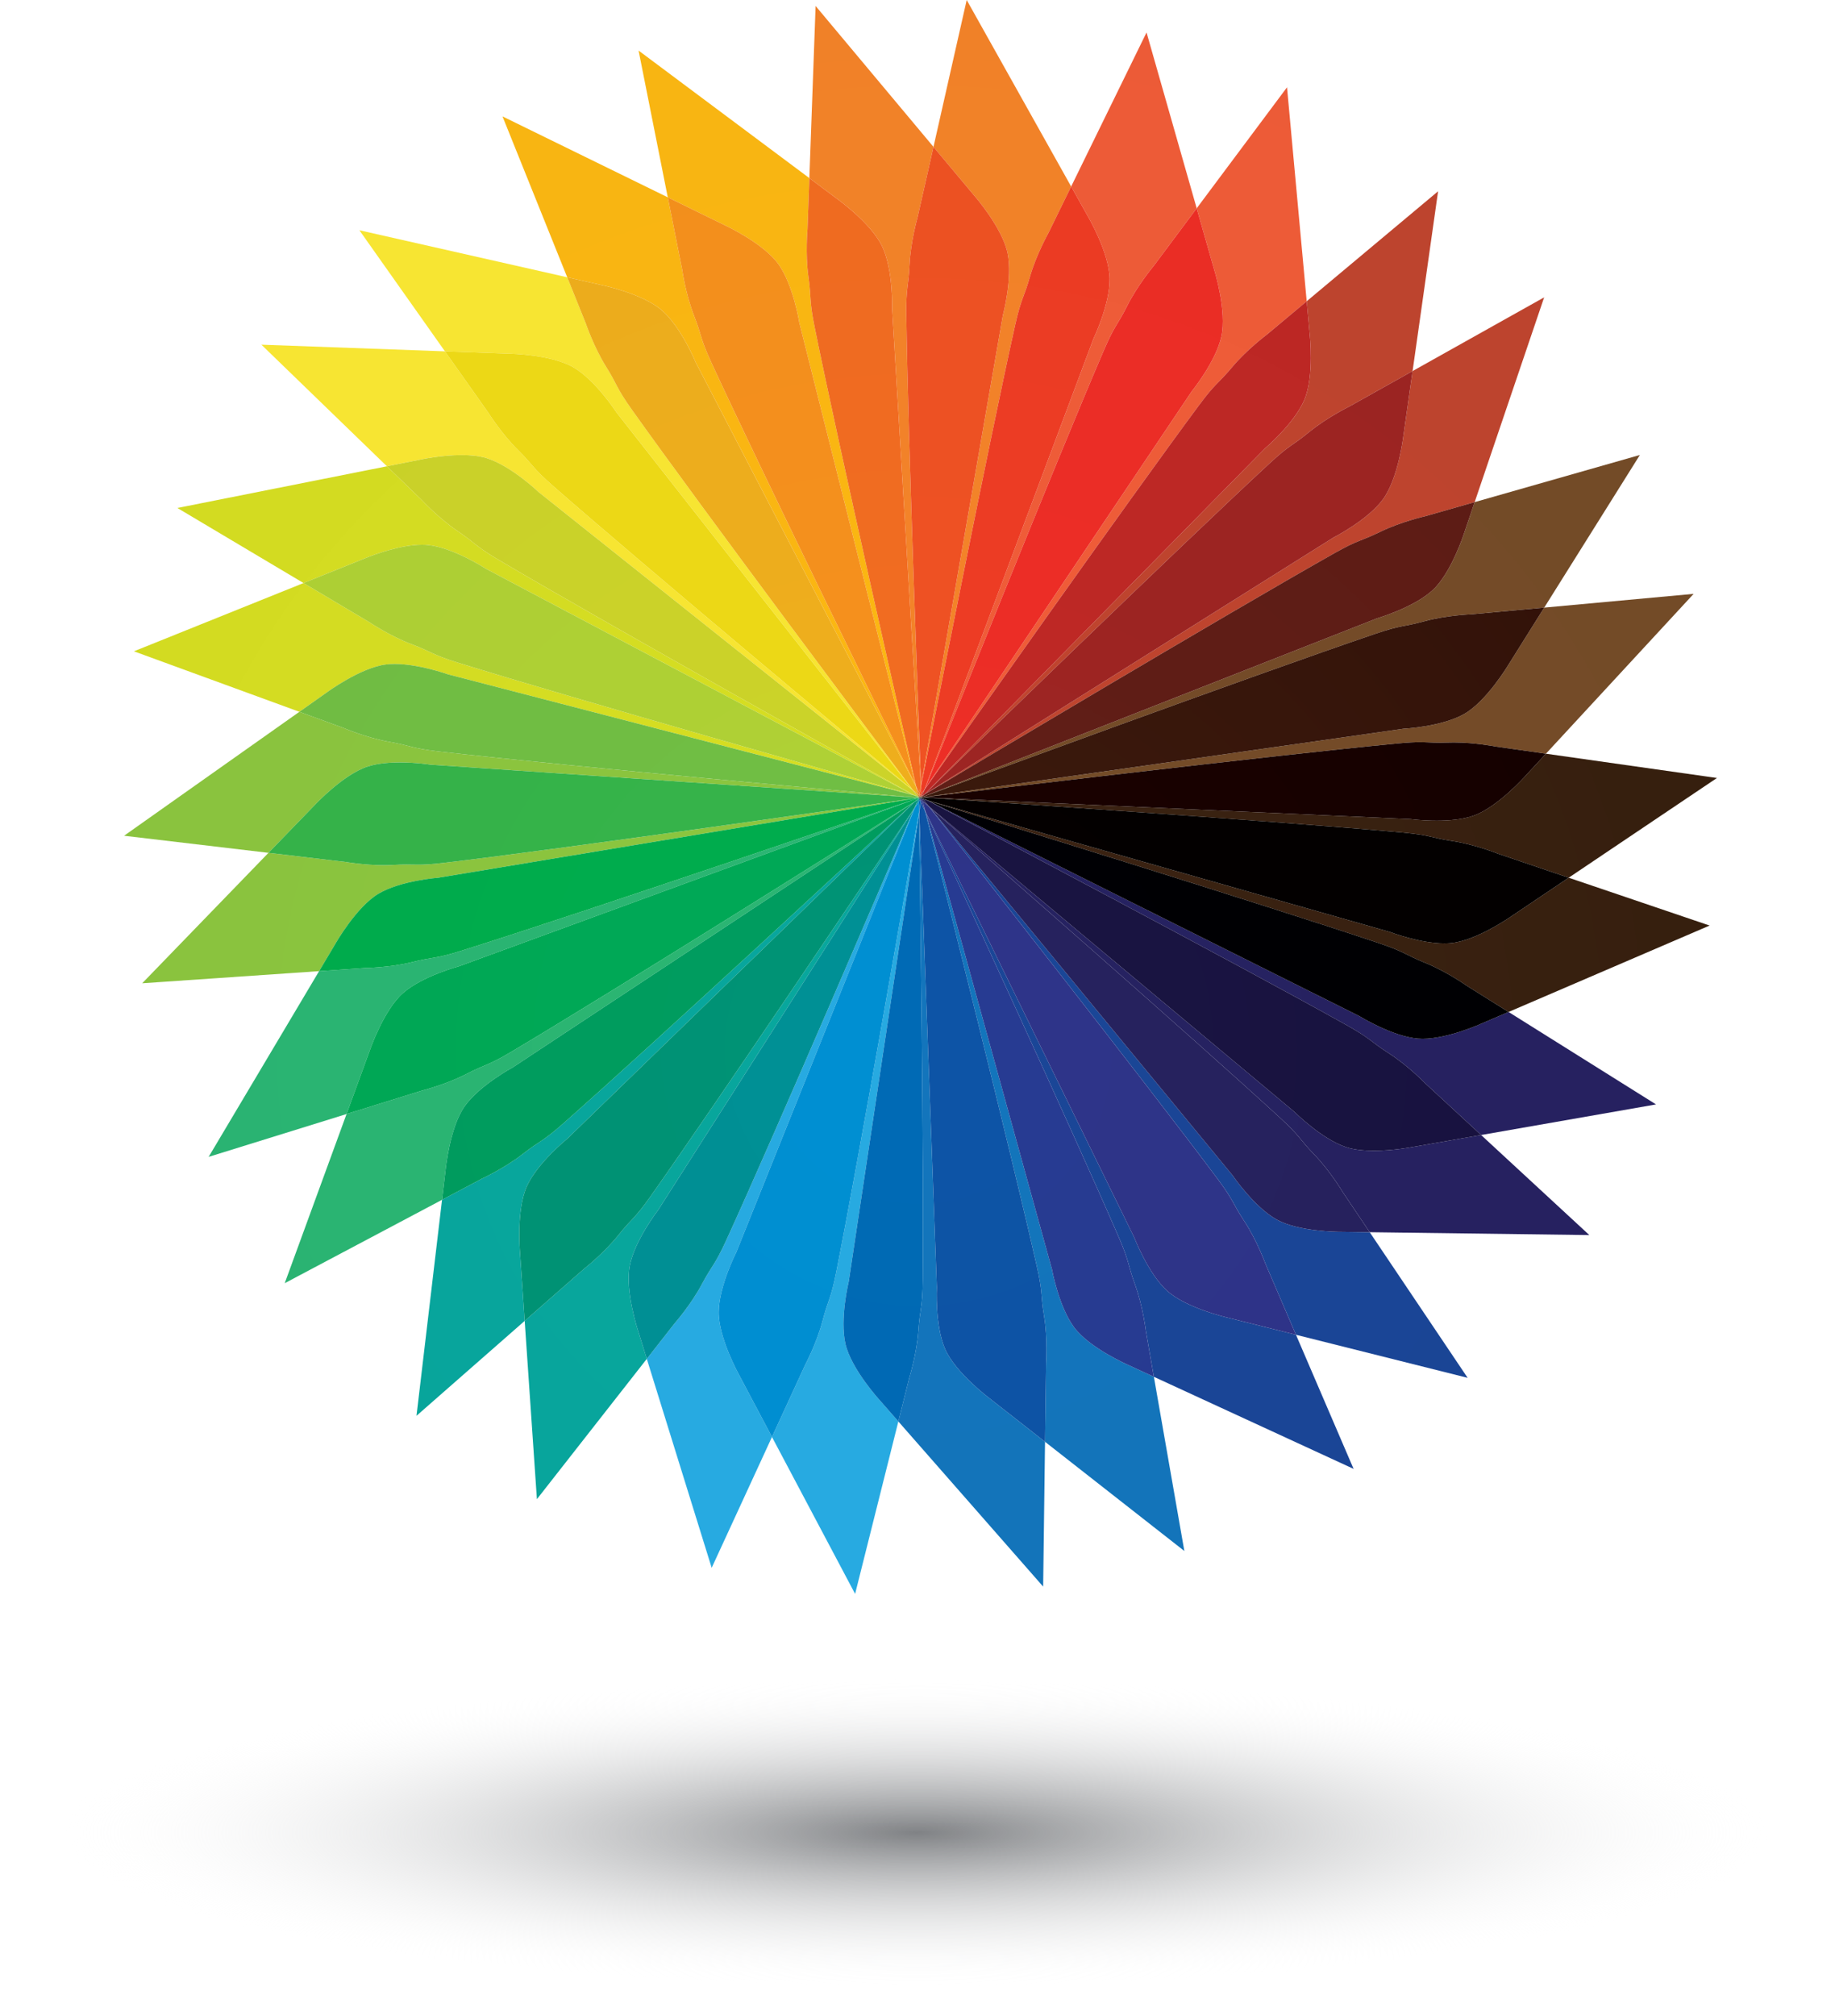 <?xml version="1.0" standalone="no"?><!DOCTYPE svg PUBLIC "-//W3C//DTD SVG 1.1//EN" "http://www.w3.org/Graphics/SVG/1.1/DTD/svg11.dtd"><svg width="100%" height="100%" viewBox="0 0 873 959" version="1.1" xmlns="http://www.w3.org/2000/svg" xmlns:xlink="http://www.w3.org/1999/xlink" xml:space="preserve" style="fill-rule:evenodd;clip-rule:evenodd;stroke-linejoin:round;stroke-miterlimit:1.414;"><g><path d="M437.083,379.454c-0.003,-0.005 -0.005,-0.008 -0.008,-0.014c-0.003,-0.002 -0.006,-0.005 -0.006,-0.008c0.011,0 0.02,-0.003 0.031,-0.003l0.005,0.02l-0.022,0.005ZM436.961,378.852l-0.416,-0.108c-0.014,-0.017 -0.027,-0.036 -0.041,-0.056c0.158,0.045 0.309,0.086 0.448,0.128l0.009,0.036ZM436.707,377.844l-2.073,-1.652c-0.083,-0.109 -0.17,-0.223 -0.256,-0.337c0.922,0.766 1.694,1.409 2.312,1.925l0.017,0.064ZM435.757,374.069l-104.703,-201.561c0,0 -6.865,-16.806 -16.14,-24.886c-9.272,-8.071 -28.864,-12.074 -28.864,-12.074l-16.192,-3.661l-30.795,-76.52l78.629,38.484l6.842,34.383c0,0 1.658,11.693 5.611,21.81c3.951,10.124 2.731,10.367 8.361,22.592c23.607,51.202 83.446,173.082 97.114,200.887l0.137,0.546Z" style="fill:url(#_Radial1);"/><path d="M437.047,379.46c-0.008,-0.006 -0.02,-0.011 -0.031,-0.02c0.017,-0.002 0.034,-0.005 0.053,-0.008c0,0.003 0.003,0.006 0.006,0.008c0.003,0.006 0.005,0.009 0.008,0.014l-0.036,0.006ZM436.529,378.741l-1.43,-0.373c-0.092,-0.05 -0.186,-0.103 -0.284,-0.156c0.638,0.178 1.195,0.337 1.669,0.471l0.045,0.058ZM434.358,375.974l-178.105,-141.922c0,0 -13.106,-12.56 -24.866,-16.162c-3.465,-1.064 -7.606,-1.44 -11.721,-1.44c-9.848,0 -19.555,2.148 -19.555,2.148l-16.031,3.187l-59.728,-57.839l87.332,3.171l20.601,29.145c0,0 6.277,10.002 14.002,17.641c7.726,7.639 6.706,8.364 16.825,17.235c42.697,37.445 148.147,125.445 170.937,144.441l0.309,0.395Z" style="fill:url(#_Radial2);"/><path d="M436.933,379.479c-0.031,-0.002 -0.07,-0.008 -0.109,-0.011c0.064,-0.008 0.128,-0.019 0.192,-0.028c0.011,0.009 0.023,0.014 0.031,0.02l-0.114,0.019ZM434.924,378.323l-221.975,-57.624c0,0 -13.59,-4.884 -25.189,-4.884c-1.404,0 -2.78,0.072 -4.098,0.234c-12.209,1.49 -28.29,13.367 -28.29,13.367l-12.941,9.15l-78.715,-28.775l80.69,-32.469l31.28,18.606c0,0 9.798,6.589 19.967,10.425c10.167,3.834 9.529,4.907 22.384,8.899c55.367,17.193 191.921,55.922 216.555,62.896l0.332,0.175Z" style="fill:url(#_Radial3);"/><path d="M67.644,467.695l60.085,-62.049l36.787,4.349c0,0 8.715,1.524 18.093,1.524c1.457,0 2.931,-0.036 4.388,-0.122c2.622,-0.154 4.6,-0.195 6.285,-0.195c1.092,0 2.062,0.016 3.001,0.036c0.936,0.019 1.844,0.036 2.817,0.036c2.755,0 6.026,-0.145 11.963,-0.85c59.689,-7.057 208.499,-28.473 225.73,-30.95l0.123,0.008l-228.28,37.988c0,0 -18.104,1.343 -28.649,7.665c-10.545,6.324 -20.405,23.72 -20.405,23.72l-7.77,13.067l-84.168,5.773Z" style="fill:url(#_Radial4);"/><path d="M135.46,610.344l29.413,-80.461l35.837,-11.131c0,0 11.454,-2.878 21.105,-7.865c9.656,-4.99 10.027,-3.797 21.592,-10.682c49.94,-29.705 170.518,-105.539 191.796,-118.934c-0.109,0.1 -0.226,0.209 -0.346,0.32l-190.801,126.039c0,0 -15.995,8.59 -23.055,18.653c-7.063,10.072 -8.993,29.97 -8.993,29.97l-1.708,14.432l-74.84,39.659Z" style="fill:url(#_Radial5);"/><path d="M255.434,713.075l-5.812,-84.802l28.382,-24.894c0,0 9.3,-7.285 16.087,-15.769c6.789,-8.484 7.614,-7.545 15.382,-18.536c32.672,-46.226 108.782,-159.706 125.624,-184.85c-0.095,0.223 -0.193,0.454 -0.296,0.691l-121.715,190.676c0,0 -11.122,14.348 -13.473,26.423c-2.357,12.067 3.967,31.029 3.967,31.029l4.135,13.306l-52.281,66.726ZM435.133,381.41l0.279,-0.27c0.523,-0.332 0.98,-0.619 1.373,-0.867c-0.008,0.02 -0.017,0.042 -0.025,0.062l-1.627,1.075Z" style="fill:url(#_Radial6);"/><path d="M406.818,758.132l-39.554,-74.642l15.78,-34.244c0,0 5.531,-10.433 8.281,-20.94c2.75,-10.517 3.886,-9.991 6.511,-23.191c10.913,-54.847 33.853,-186.895 39.381,-218.835c0.005,0.307 0.008,0.627 0.014,0.956l-33.444,222.359c0,0 -4.324,17.636 -1.563,29.621c2.752,11.983 16.251,26.733 16.251,26.733l8.915,10.163l-20.572,82.02ZM435.152,384.366l0.226,-0.56c0.705,-1.053 1.293,-1.933 1.761,-2.633c0.003,0.025 0.003,0.05 0.003,0.078l-1.99,3.115ZM436.777,380.324l0.022,-0.059c0.114,-0.072 0.223,-0.139 0.323,-0.203c0,0.011 0,0.022 0.003,0.033l-0.348,0.229Z" style="fill:url(#_Radial7);"/><path d="M563.448,737.721l-66.275,-51.93l0.488,-37.358c0,0 0.799,-11.782 -0.961,-22.5c-1.761,-10.724 -0.51,-10.71 -3.483,-23.835c-12.348,-54.591 -45.151,-184.748 -53.052,-216.018c0.119,0.261 0.245,0.526 0.37,0.802l59.942,216.893c0,0 3.227,17.861 10.618,27.688c7.394,9.829 25.718,17.814 25.718,17.814l12.145,5.597l14.49,82.847ZM437.367,386.33l-0.028,-0.757c0.29,-1.675 0.527,-3.043 0.705,-4.074c0.011,0.028 0.025,0.056 0.037,0.081l-0.714,4.75ZM437.178,381.193l-0.003,-0.07c0.148,-0.226 0.284,-0.429 0.41,-0.613c0.002,0.009 0.008,0.017 0.011,0.025l-0.418,0.658ZM437.136,380.087l0,-0.034c0.064,-0.039 0.123,-0.078 0.184,-0.117c0.003,0.009 0.006,0.014 0.008,0.023l-0.192,0.128Z" style="fill:url(#_Radial8);"/><path d="M698.224,655.362l-81.665,-20.481l-14.529,-33.806c0,0 -4.057,-11.097 -10.025,-20.174c-5.97,-9.08 -4.825,-9.57 -12.88,-20.352c-33.962,-45.485 -118.742,-153.412 -137.136,-176.796c0.176,0.151 0.354,0.307 0.535,0.465l143.915,174.904c0,0 10.216,15.009 20.965,20.982c10.208,5.67 28.75,5.815 30.591,5.815c0.1,0 0.151,0 0.151,0l13.493,0.175l46.585,69.268ZM440.293,386.004l-0.304,-0.624c-0.468,-1.844 -0.836,-3.301 -1.098,-4.335c0.014,0.014 0.028,0.025 0.042,0.036l1.36,4.923ZM438.092,381.513l-0.037,-0.078c0.062,-0.37 0.12,-0.694 0.168,-0.975c0.008,0.008 0.016,0.014 0.025,0.022l-0.156,1.031ZM437.607,380.521l-0.014,-0.025c0.089,-0.133 0.173,-0.256 0.248,-0.367c0.003,0.002 0.006,0.005 0.011,0.008l-0.245,0.384ZM437.328,379.959l-0.008,-0.023c0.061,-0.039 0.12,-0.075 0.175,-0.108c0.006,0.002 0.009,0.008 0.014,0.011l-0.181,0.12Z" style="fill:url(#_Radial9);"/><path d="M704.638,539.868l-26.526,-24.515c0,0 -8.214,-8.486 -17.36,-14.348c-9.147,-5.865 -8.3,-6.781 -20.04,-13.362c-50.966,-28.535 -177.966,-95.587 -199.232,-106.804c0.131,0.042 0.264,0.084 0.404,0.125l204.929,102.405c0,0 15.435,9.559 27.682,10.64c0.753,0.067 1.527,0.098 2.318,0.098c12.098,0 28.131,-7.289 28.131,-7.289l12.752,-5.48l70.159,43.975l-83.217,14.555ZM442.017,383.603l-0.423,-0.354c-1.103,-1.401 -1.934,-2.457 -2.466,-3.134c0.008,0.002 0.017,0.005 0.025,0.008l2.864,3.48ZM438.914,381.009l-0.039,-0.033c-0.104,-0.41 -0.19,-0.753 -0.26,-1.02c0.003,0 0.006,0.003 0.009,0.003l0.29,1.05ZM438.251,380.454l-0.023,-0.019c0.036,-0.22 0.07,-0.41 0.098,-0.568c0.003,0 0.008,0.002 0.014,0.002l-0.089,0.585ZM437.858,380.126l-0.011,-0.009c0.083,-0.122 0.156,-0.234 0.22,-0.328c0.002,0 0.005,0 0.008,0l-0.217,0.337ZM437.512,379.836l-0.014,-0.011c0.081,-0.05 0.156,-0.098 0.226,-0.142c0.005,0 0.011,0.003 0.017,0.003l-0.229,0.15Z" style="fill:url(#_Radial10);"/><path d="M746.304,417.481l-33.547,-11.386c0,0 -10.955,-4.408 -21.701,-6.043c-10.738,-1.639 -10.339,-2.82 -23.74,-4.054c-61.453,-5.645 -217.949,-16.039 -228.338,-16.73c0.014,-0.003 0.03,-0.003 0.047,-0.006l232.13,10.348c0,0 5.472,0.746 12.328,0.746c5.578,0 12.072,-0.493 17.288,-2.284c11.629,-3.996 24.888,-18.957 24.888,-18.957l9.818,-10.62l81.364,11.548l-70.537,47.438ZM441.385,380.714l-0.307,-0.087c-1.212,-0.638 -2.028,-1.07 -2.404,-1.267l2.711,1.354ZM439.109,380.067l-0.023,-0.005c-0.209,-0.265 -0.367,-0.468 -0.476,-0.608l0.128,0.162l0.371,0.451ZM438.613,379.925l-0.006,0c-0.019,-0.078 -0.036,-0.15 -0.053,-0.214l0.059,0.214ZM438.342,379.85l-0.013,-0.006c0.041,-0.239 0.072,-0.412 0.089,-0.51l-0.076,0.516ZM438.083,379.775l-0.005,0c0.033,-0.053 0.067,-0.103 0.097,-0.148l0.109,-0.167l0.078,-0.12l-0.078,0.12l-0.201,0.315ZM437.749,379.68l-0.014,-0.003c0.201,-0.128 0.359,-0.228 0.476,-0.301c0.009,-0.008 0.02,-0.014 0.031,-0.019c-0.011,0.005 -0.022,0.011 -0.031,0.019l-0.462,0.304Z" style="fill:url(#_Radial11);"/><path d="M437.225,379.429c0.014,-0.005 0.028,-0.017 0.042,-0.025c0.343,-0.047 0.61,-0.086 0.802,-0.114l0.179,-0.025c0.1,-0.017 0.159,-0.025 0.181,-0.025l0.005,-0.006l-0.618,-0.159c0.005,-0.002 0.011,-0.008 0.017,-0.011c0.395,0.112 0.601,0.17 0.601,0.17l-0.005,-0.005c-0.02,-0.012 -0.064,-0.048 -0.137,-0.115l-0.061,-0.053l-0.156,-0.128l-0.011,-0.005l0.003,-0.003c0.061,0.053 0.117,0.097 0.164,0.136l0.061,0.053c0.073,0.067 0.117,0.103 0.137,0.115c-0.003,-0.012 -0.011,-0.025 -0.025,-0.056c-0.02,-0.036 -0.048,-0.098 -0.092,-0.178c-0.025,-0.048 -0.05,-0.104 -0.084,-0.168c0.034,0.064 0.059,0.12 0.084,0.168c0.044,0.08 0.072,0.142 0.092,0.178c0.014,0.031 0.022,0.044 0.025,0.056l0.005,0.005l0.003,-0.008l-0.003,0.008l-0.011,0.075l-0.003,0c0.009,-0.05 0.014,-0.075 0.014,-0.075l-0.005,0.006c-0.009,0.011 -0.022,0.039 -0.048,0.075c0.026,-0.036 0.039,-0.064 0.048,-0.075c-0.014,0.008 -0.045,0.028 -0.098,0.058c-0.014,0.009 -0.028,0.02 -0.044,0.031c0.016,-0.011 0.03,-0.022 0.044,-0.031c0.053,-0.03 0.084,-0.05 0.098,-0.058c-0.022,0 -0.081,0.008 -0.181,0.025l-0.179,0.025l-0.844,0.139ZM438.797,379.256c-0.07,-0.005 -0.129,-0.008 -0.179,-0.013l0.201,0.011l-0.022,0.002ZM438.877,379.073l216.378,-85.015c0,0 17.429,-5.07 26.429,-13.454c8.999,-8.377 15.025,-27.442 15.025,-27.442l4.864,-14.329l78.593,-22.42l-45.5,72.594l-34.7,3.19c0,0 -11.805,0.427 -22.281,3.302c-10.478,2.875 -10.595,1.627 -23.341,5.956c-58.575,19.882 -206.345,74.255 -215.467,77.618ZM438.501,379.059l0.031,-0.081l0.159,-0.426c0.005,-0.003 0.011,-0.006 0.016,-0.012c-0.092,0.229 -0.158,0.402 -0.206,0.519ZM438.693,378.981l0.162,-0.159l0.88,-0.895c0.037,-0.022 0.073,-0.044 0.109,-0.064c-0.529,0.516 -0.916,0.892 -1.151,1.118ZM438.423,378.969c-0.005,-0.055 -0.005,-0.128 -0.011,-0.2l-0.003,-0.05l0.003,0c0.006,0.097 0.008,0.181 0.011,0.25Z" style="fill:url(#_Radial12);"/><path d="M437.15,379.443c0.006,-0.008 0.011,-0.017 0.017,-0.025c0.033,-0.003 0.069,-0.008 0.1,-0.014c-0.014,0.008 -0.028,0.02 -0.042,0.025l-0.075,0.014ZM437.807,379.073l-0.334,-0.087c0.003,-0.008 0.009,-0.014 0.014,-0.019c0.123,0.036 0.234,0.067 0.337,0.094l-0.017,0.012ZM438.053,378.917l-0.34,-0.271c0,-0.002 0.003,-0.008 0.005,-0.011c0.131,0.109 0.243,0.201 0.337,0.282l-0.002,0ZM438.223,378.814l-0.268,-0.513c0.003,-0.006 0.006,-0.009 0.009,-0.014c0.103,0.209 0.189,0.384 0.256,0.527l0.003,0ZM438.409,378.694l-0.058,-0.956c0.008,-0.011 0.017,-0.022 0.022,-0.033c0.017,0.409 0.031,0.738 0.039,0.986l-0.003,0.003ZM438.707,378.507l1.026,-2.733c0.061,-0.087 0.128,-0.181 0.192,-0.273c-0.546,1.359 -0.95,2.371 -1.198,2.995l-0.02,0.011ZM439.905,377.755l161.958,-164.521c0,0 13.857,-11.723 18.677,-23.043c4.812,-11.312 2.564,-31.179 2.564,-31.179l-1.446,-15.719l62.513,-52.314l-12.136,85.518l-30.084,16.85c0,0 -10.606,5.191 -19.009,12.075c-8.403,6.893 -9.016,5.798 -18.898,14.936c-43.669,40.362 -149.679,143.383 -163.999,157.31l-0.14,0.087Z" style="fill:url(#_Radial13);"/><path d="M437.125,379.446l0.003,-0.02l0,-0.002c0.014,0 0.025,-0.003 0.039,-0.006c-0.006,0.008 -0.011,0.017 -0.017,0.025l-0.025,0.003ZM437.47,378.983l-0.245,-0.064c0,-0.008 0.003,-0.016 0.003,-0.025c0.092,0.025 0.176,0.048 0.254,0.073l-0.012,0.016ZM437.702,378.638l-0.365,-0.293c0.002,-0.008 0.002,-0.013 0.005,-0.022c0.134,0.112 0.257,0.212 0.368,0.304l-0.008,0.011Z" style="fill:url(#_Radial14);"/><path d="M437.944,378.279l-0.432,-0.828c0.006,-0.019 0.009,-0.036 0.011,-0.056c0.165,0.335 0.31,0.624 0.429,0.87l-0.008,0.014ZM438.348,377.677l-0.206,-3.413c0.028,-0.139 0.056,-0.284 0.083,-0.429c0.062,1.618 0.112,2.9 0.148,3.806l-0.025,0.036ZM439.866,375.417l80.348,-214.31c0,0 7.89,-16.343 7.69,-28.638c-0.207,-12.295 -10.337,-29.532 -10.337,-29.532l-7.965,-14.223l35.862,-73.276l23.86,83.643l-20.575,27.557c0,0 -7.578,9.057 -12.454,18.767c-4.875,9.709 -5.876,8.963 -11.194,21.33c-22.74,52.938 -75.026,183.41 -85.006,208.34l-0.229,0.342Z" style="fill:url(#_Radial15);"/><path d="M437.105,379.449l-0.005,-0.02c0.008,-0.003 0.019,-0.003 0.028,-0.005l0,0.002l-0.003,0.02l-0.02,0.003ZM437.214,378.919l-0.248,-0.067c-0.003,-0.011 -0.005,-0.022 -0.008,-0.036c0.092,0.028 0.178,0.05 0.262,0.075l-0.006,0.028ZM437.317,378.332l-0.574,-0.457c-0.005,-0.023 -0.008,-0.042 -0.014,-0.064c0.218,0.181 0.415,0.348 0.594,0.495l-0.006,0.026Z" style="fill:url(#_Radial16);"/><path d="M437.482,377.39l-1.516,-2.917c-0.034,-0.151 -0.067,-0.301 -0.103,-0.457c0.668,1.359 1.215,2.471 1.63,3.315l-0.011,0.059ZM438.111,373.773l-13.688,-227.073c0,0 0.56,-18.137 -4.627,-29.293c-5.183,-11.147 -21.453,-22.767 -21.453,-22.767l-13.293,-9.926l2.973,-81.876l56.081,67.023l-7.631,33.744c0,0 -3.237,11.356 -3.747,22.214c-0.505,10.851 -1.725,10.576 -1.547,24.032c0.739,56.611 5.871,193.173 7.024,223.396l-0.092,0.526Z" style="fill:url(#_Radial17);"/><path d="M438.228,378.827c-0.003,-0.002 -0.003,-0.008 -0.005,-0.013l-0.003,0l0.189,-0.12l0,0.025c-0.061,0.039 -0.122,0.075 -0.181,0.108ZM437.964,378.287c-0.003,-0.006 -0.009,-0.014 -0.012,-0.022l0.396,-0.588l0.003,0.061c-0.142,0.198 -0.27,0.382 -0.387,0.549Z" style="fill:url(#_Radial18);"/><path d="M438.434,379.234l-0.005,-0.005c-0.003,-0.012 -0.011,-0.025 -0.025,-0.056c-0.02,-0.036 -0.048,-0.098 -0.092,-0.178c-0.025,-0.048 -0.05,-0.104 -0.084,-0.168c0.059,-0.033 0.12,-0.069 0.181,-0.108l0.003,0.05c0.006,0.072 0.006,0.145 0.011,0.2l0.003,0.079l0.003,0.066l0.008,0.112l-0.003,0.008Z" style="fill:url(#_Radial19);"/><path d="M438.22,378.814c-0.067,-0.143 -0.153,-0.318 -0.256,-0.527c0.117,-0.167 0.245,-0.351 0.387,-0.549l0.058,0.956l-0.189,0.12Z" style="fill:url(#_Radial20);"/><path d="M437.523,377.395c-0.011,-0.022 -0.019,-0.044 -0.03,-0.064l0.618,-3.558l0.031,0.491c-0.251,1.262 -0.457,2.312 -0.619,3.131ZM435.863,374.016c-0.078,-0.159 -0.162,-0.326 -0.243,-0.493l-55.317,-219.95c0,0 -2.806,-17.931 -9.969,-27.93c-7.157,-9.996 -25.294,-18.405 -25.294,-18.405l-27.348,-13.387l-13.892,-69.802l81.25,60.665l-0.883,24.277c0,0 -1.078,11.76 0.429,22.522c1.513,10.76 0.265,10.716 2.931,23.905c11.25,55.724 41.78,189.86 48.336,218.598Z" style="fill:url(#_Radial21);"/><path d="M435.62,373.523c-13.668,-27.805 -73.507,-149.685 -97.114,-200.887c-5.63,-12.225 -4.41,-12.468 -8.361,-22.592c-3.953,-10.117 -5.611,-21.81 -5.611,-21.81l-6.842,-34.383l27.348,13.387c0,0 18.137,8.409 25.294,18.405c7.163,9.999 9.969,27.93 9.969,27.93l55.317,219.95Z" style="fill:url(#_Radial22);"/><path d="M437.952,378.265c-0.119,-0.246 -0.264,-0.535 -0.429,-0.87c0.162,-0.819 0.368,-1.869 0.619,-3.131l0.206,3.413l-0.396,0.588Z" style="fill:url(#_Radial23);"/><path d="M437.493,377.331c-0.415,-0.844 -0.962,-1.956 -1.63,-3.315c-6.556,-28.738 -37.086,-162.874 -48.336,-218.598c-2.666,-13.189 -1.418,-13.145 -2.931,-23.905c-1.507,-10.762 -0.429,-22.522 -0.429,-22.522l0.883,-24.277l13.293,9.926c0,0 16.27,11.62 21.453,22.767c5.187,11.156 4.627,29.293 4.627,29.293l13.688,227.073l-0.618,3.558Z" style="fill:url(#_Radial24);"/><path d="M438.067,378.925c-0.003,-0.003 -0.009,-0.006 -0.012,-0.008l0.165,-0.103l0.003,0c0.002,0.005 0.002,0.011 0.005,0.013c-0.056,0.034 -0.108,0.067 -0.161,0.098ZM437.718,378.635c-0.002,-0.003 -0.005,-0.005 -0.008,-0.008l0.234,-0.348l0.011,0.022c-0.086,0.12 -0.164,0.231 -0.237,0.334Z" style="fill:url(#_Radial25);"/><path d="M438.429,379.229c-0.02,-0.012 -0.064,-0.048 -0.137,-0.115l-0.061,-0.053c-0.047,-0.039 -0.103,-0.083 -0.164,-0.136c0.053,-0.031 0.105,-0.064 0.161,-0.098c0.034,0.064 0.059,0.12 0.084,0.168c0.044,0.08 0.072,0.142 0.092,0.178c0.014,0.031 0.022,0.044 0.025,0.056Z" style="fill:url(#_Radial26);"/><path d="M438.055,378.917c-0.094,-0.081 -0.206,-0.173 -0.337,-0.282c0.073,-0.103 0.151,-0.214 0.237,-0.334l0.268,0.513l-0.168,0.103Z" style="fill:url(#_Radial27);"/><path d="M437.342,378.323c-0.005,-0.005 -0.014,-0.014 -0.019,-0.017l0.159,-0.916l0.03,0.061c-0.064,0.329 -0.12,0.619 -0.17,0.872ZM436.729,377.811c-0.014,-0.012 -0.025,-0.02 -0.039,-0.031l-0.933,-3.711l0.209,0.404c0.318,1.39 0.574,2.513 0.763,3.338ZM434.378,375.855c-0.106,-0.092 -0.217,-0.184 -0.329,-0.276l-140.724,-179.365c0,0 -9.855,-15.245 -20.467,-21.464c-10.606,-6.215 -30.602,-6.525 -30.602,-6.525l-30.572,-1.108l-40.71,-57.6l98.884,22.37l8.865,22.026c0,0 3.792,11.184 9.55,20.394c5.759,9.22 4.603,9.685 12.398,20.656c33.364,46.915 117.484,159.244 133.707,180.892Z" style="fill:url(#_Radial28);"/><path d="M436.69,377.78c-0.618,-0.516 -1.39,-1.159 -2.312,-1.925c-16.223,-21.648 -100.343,-133.977 -133.707,-180.892c-7.795,-10.971 -6.639,-11.436 -12.398,-20.656c-5.758,-9.21 -9.55,-20.394 -9.55,-20.394l-8.865,-22.026l16.192,3.661c0,0 19.592,4.003 28.864,12.074c9.275,8.08 16.14,24.886 16.14,24.886l104.703,201.561l0.933,3.711Z" style="fill:url(#_Radial29);"/><path d="M434.049,375.579c-22.79,-18.996 -128.24,-106.996 -170.937,-144.441c-10.119,-8.871 -9.099,-9.596 -16.825,-17.235c-7.725,-7.639 -14.002,-17.641 -14.002,-17.641l-20.601,-29.145l30.572,1.108c0,0 19.996,0.31 30.602,6.525c10.612,6.219 20.467,21.464 20.467,21.464l140.724,179.365Z" style="fill:url(#_Radial30);"/><path d="M437.71,378.627c-0.111,-0.092 -0.234,-0.192 -0.368,-0.304c0.05,-0.253 0.106,-0.543 0.17,-0.872l0.432,0.828l-0.234,0.348Z" style="fill:url(#_Radial31);"/><path d="M437.323,378.306c-0.179,-0.147 -0.376,-0.314 -0.594,-0.495c-0.189,-0.825 -0.445,-1.948 -0.763,-3.338l1.516,2.917l-0.159,0.916Z" style="fill:url(#_Radial32);"/><path d="M437.833,379.064c-0.003,0 -0.006,-0.003 -0.009,-0.003l0.229,-0.144l0.011,0.011c-0.081,0.047 -0.159,0.094 -0.231,0.136ZM437.487,378.967c-0.003,0 -0.003,0 -0.005,0l0.22,-0.329l0.011,0.008c-0.087,0.12 -0.162,0.226 -0.226,0.321ZM437.228,378.894c-0.003,0 -0.006,-0.003 -0.008,-0.003l0.097,-0.559l0.02,0.013c-0.042,0.212 -0.078,0.396 -0.109,0.549ZM436.958,378.816c-0.003,0 -0.003,0 -0.006,0l-0.245,-0.972l0.036,0.031c0.087,0.379 0.159,0.693 0.215,0.941ZM436.504,378.688c-0.006,0 -0.012,-0.003 -0.02,-0.005l-2.126,-2.709l0.276,0.218c0.822,1.097 1.452,1.939 1.87,2.496ZM434.815,378.212c-0.072,-0.023 -0.147,-0.042 -0.223,-0.064l-203.383,-107.607c0,0 -15.206,-9.915 -27.426,-11.281c-0.981,-0.108 -2,-0.158 -3.045,-0.158c-12.005,0 -27.563,6.644 -27.563,6.644l-28.769,11.576l-60.014,-35.703l99.688,-19.834l16.58,16.056c0,0 8.018,8.668 17.026,14.747c9.007,6.076 8.14,6.976 19.722,13.821c50.882,30.071 178.685,101.369 197.407,111.803Z" style="fill:url(#_Radial33);"/><path d="M436.952,378.816c-0.139,-0.042 -0.29,-0.083 -0.448,-0.128c-0.418,-0.557 -1.048,-1.399 -1.87,-2.496l2.073,1.652l0.245,0.972Z" style="fill:url(#_Radial34);"/><path d="M436.484,378.683c-0.474,-0.134 -1.031,-0.293 -1.669,-0.471c-18.722,-10.434 -146.525,-81.732 -197.407,-111.803c-11.582,-6.845 -10.715,-7.745 -19.722,-13.821c-9.008,-6.079 -17.026,-14.747 -17.026,-14.747l-16.58,-16.056l16.031,-3.187c0,0 9.707,-2.148 19.555,-2.148c4.115,0 8.256,0.376 11.721,1.44c11.76,3.602 24.866,16.162 24.866,16.162l178.105,141.922l2.126,2.709Z" style="fill:url(#_Radial35);"/><path d="M434.592,378.148c-24.634,-6.974 -161.188,-45.703 -216.555,-62.896c-12.855,-3.992 -12.217,-5.065 -22.384,-8.899c-10.169,-3.836 -19.967,-10.425 -19.967,-10.425l-31.28,-18.606l28.769,-11.576c0,0 15.558,-6.644 27.563,-6.644c1.045,0 2.064,0.05 3.045,0.158c12.22,1.366 27.426,11.281 27.426,11.281l203.383,107.607Z" style="fill:url(#_Radial36);"/><path d="M438.434,379.234c0,0 -0.206,-0.058 -0.601,-0.17c0.072,-0.042 0.15,-0.089 0.231,-0.136l0.011,0.005l0.156,0.128l0.061,0.053c0.073,0.067 0.117,0.103 0.137,0.115l0.005,0.005Z" style="fill:url(#_Radial37);"/><path d="M437.824,379.061c-0.103,-0.027 -0.214,-0.058 -0.337,-0.094c0.064,-0.095 0.139,-0.201 0.226,-0.321l0.34,0.271l-0.229,0.144Z" style="fill:url(#_Radial38);"/><path d="M437.482,378.967c-0.078,-0.025 -0.162,-0.048 -0.254,-0.073c0.031,-0.153 0.067,-0.337 0.109,-0.549l0.365,0.293l-0.22,0.329Z" style="fill:url(#_Radial39);"/><path d="M437.22,378.891c-0.084,-0.025 -0.17,-0.047 -0.262,-0.075c-0.056,-0.248 -0.128,-0.562 -0.215,-0.941l0.574,0.457l-0.097,0.559Z" style="fill:url(#_Radial40);"/><path d="M127.729,405.646l-68.705,-8.124l83.407,-58.956l21.054,7.695c0,0 10.849,4.661 21.553,6.55c10.702,1.886 10.273,3.056 23.643,4.603c61.879,7.14 220.437,21.363 228.143,22.054c-0.011,0.003 -0.019,0.003 -0.031,0.006l-232.102,-15.767c0,0 -6.597,-1.055 -14.406,-1.055c-5.06,0 -10.629,0.442 -15.235,1.905c-11.724,3.725 -25.328,18.374 -25.328,18.374l-21.993,22.715ZM437.016,379.44c-0.019,-0.011 -0.042,-0.022 -0.064,-0.036l-0.069,-0.042l-0.176,-0.097l-1.783,-0.942l0.175,0.045c0.875,0.49 1.477,0.824 1.784,0.994l0.069,0.042c0.022,0.014 0.045,0.025 0.064,0.036ZM437.069,379.432c-0.025,-0.033 -0.064,-0.084 -0.117,-0.15c-0.036,-0.045 -0.078,-0.101 -0.122,-0.162l-0.301,-0.379l0.016,0.003c0.112,0.147 0.204,0.273 0.285,0.376c0.044,0.061 0.086,0.117 0.122,0.162c0.053,0.066 0.092,0.117 0.117,0.15ZM437.147,379.309l0.014,-0.086l0.053,-0.304l0.011,0c-0.033,0.165 -0.058,0.296 -0.078,0.39ZM437.521,379.254l0.286,-0.181l0.009,0.002c-0.112,0.067 -0.212,0.126 -0.295,0.179ZM437.055,379.234c-0.014,-0.053 -0.028,-0.122 -0.047,-0.192l-0.047,-0.19l0.005,0c0.036,0.157 0.067,0.285 0.089,0.382ZM437.323,379.198l0.131,-0.189l0.016,-0.026l0.003,0.003c-0.056,0.078 -0.106,0.151 -0.15,0.212Z" style="fill:url(#_Radial41);"/><path d="M437.069,379.432c-0.025,-0.033 -0.064,-0.084 -0.117,-0.15c-0.036,-0.045 -0.078,-0.101 -0.122,-0.162c-0.081,-0.103 -0.173,-0.229 -0.285,-0.376l0.416,0.108l0.047,0.19c0.019,0.07 0.033,0.139 0.047,0.192l0.017,0.078l0.014,0.064l0.014,0.053c-0.011,0 -0.02,0.003 -0.031,0.003Z" style="fill:url(#_Radial42);"/><path d="M437.016,379.44c-0.019,-0.011 -0.042,-0.022 -0.064,-0.036l-0.069,-0.042c-0.307,-0.17 -0.909,-0.504 -1.784,-0.994l1.43,0.373l0.301,0.379c0.044,0.061 0.086,0.117 0.122,0.162c0.053,0.066 0.092,0.117 0.117,0.15c-0.019,0.003 -0.036,0.006 -0.053,0.008Z" style="fill:url(#_Radial43);"/><path d="M436.824,379.468c-7.706,-0.691 -166.264,-14.914 -228.143,-22.054c-13.37,-1.547 -12.941,-2.717 -23.643,-4.603c-10.704,-1.889 -21.553,-6.55 -21.553,-6.55l-21.054,-7.695l12.941,-9.15c0,0 16.081,-11.877 28.29,-13.367c1.318,-0.162 2.694,-0.234 4.098,-0.234c11.599,0 25.189,4.884 25.189,4.884l221.975,57.624l1.783,0.942l0.176,0.097l0.069,0.042c0.022,0.014 0.045,0.025 0.064,0.036c-0.064,0.009 -0.128,0.02 -0.192,0.028Z" style="fill:url(#_Radial44);"/><path d="M182.609,411.519c-9.378,0 -18.093,-1.524 -18.093,-1.524l-36.787,-4.349l21.993,-22.715c0,0 13.604,-14.649 25.328,-18.374c4.606,-1.463 10.175,-1.905 15.235,-1.905c7.809,0 14.406,1.055 14.406,1.055l232.102,15.767c-17.231,2.477 -166.041,23.893 -225.73,30.95c-5.937,0.705 -9.208,0.85 -11.963,0.85c-0.973,0 -1.881,-0.017 -2.817,-0.036c-0.939,-0.02 -1.909,-0.036 -3.001,-0.036c-1.685,0 -3.663,0.041 -6.285,0.195c-1.457,0.086 -2.931,0.122 -4.388,0.122Z" style="fill:url(#_Radial45);"/><path d="M437.267,379.404c0.022,-0.014 0.05,-0.028 0.078,-0.044c0.047,-0.031 0.109,-0.067 0.176,-0.106c0.083,-0.053 0.183,-0.112 0.295,-0.179l0.618,0.159l-0.005,0.006c-0.022,0 -0.081,0.008 -0.181,0.025l-0.179,0.025c-0.192,0.028 -0.459,0.067 -0.802,0.114Z" style="fill:url(#_Radial46);"/><path d="M437.167,379.418c0.025,-0.033 0.058,-0.084 0.1,-0.142c0.017,-0.028 0.033,-0.047 0.056,-0.078c0.044,-0.061 0.094,-0.134 0.15,-0.212l0.334,0.087l-0.286,0.181c-0.067,0.039 -0.129,0.075 -0.176,0.106c-0.028,0.016 -0.056,0.03 -0.078,0.044c-0.031,0.006 -0.067,0.011 -0.1,0.014Z" style="fill:url(#_Radial47);"/><path d="M437.128,379.424l0.019,-0.115c0.02,-0.094 0.045,-0.225 0.078,-0.39l0.245,0.064l-0.016,0.026l-0.131,0.189c-0.023,0.031 -0.039,0.05 -0.056,0.078c-0.042,0.058 -0.075,0.109 -0.1,0.142c-0.014,0.003 -0.025,0.006 -0.039,0.006Z" style="fill:url(#_Radial48);"/><path d="M437.1,379.429l-0.014,-0.053l-0.014,-0.064l-0.017,-0.078c-0.022,-0.097 -0.053,-0.225 -0.089,-0.382l0.248,0.067l-0.053,0.304l-0.014,0.086l-0.019,0.115c-0.009,0.002 -0.02,0.002 -0.028,0.005Z" style="fill:url(#_Radial49);"/><path d="M99.264,550.26l52.548,-88.338l21.812,-1.496c0,0 11.81,-0.156 22.352,-2.783c10.543,-2.63 10.629,-1.379 23.47,-5.414c59.263,-18.58 209.215,-69.847 217.322,-72.613l0.167,-0.059c0.098,-0.033 0.154,-0.053 0.173,-0.058l0.006,-0.003l-0.198,-0.014l0.017,-0.003c0.119,0.012 0.181,0.017 0.181,0.017l-0.006,-0.005c-0.011,-0.006 -0.03,-0.014 -0.061,-0.031c0.031,0.017 0.05,0.025 0.061,0.031c-0.003,-0.012 -0.011,-0.02 -0.025,-0.037c0.014,0.017 0.022,0.025 0.025,0.037l0.006,0.005l0,-0.011l0,0.011l0.022,0.557c-0.005,0.003 -0.008,0.006 -0.014,0.009c-0.005,-0.374 -0.008,-0.566 -0.008,-0.566l-0.006,0.003c-0.005,0.017 -0.017,0.053 -0.042,0.106l-0.055,0.136l-0.212,0.524c-0.003,0.003 -0.008,0.006 -0.014,0.008c0.056,-0.131 0.106,-0.248 0.148,-0.345l0.078,-0.187l0.055,-0.136c0.025,-0.053 0.037,-0.089 0.042,-0.106c-0.011,0.011 -0.039,0.036 -0.083,0.078c-0.025,0.025 -0.064,0.061 -0.103,0.097l-1.51,1.466c-0.07,0.042 -0.137,0.086 -0.209,0.131c0.855,-0.794 1.437,-1.335 1.719,-1.597c0.039,-0.036 0.078,-0.072 0.103,-0.097c0.044,-0.042 0.072,-0.067 0.083,-0.078c-0.019,0.005 -0.075,0.025 -0.173,0.058l-0.167,0.059l-218.403,79.988c0,0 -17.544,4.669 -26.735,12.835c-9.191,8.166 -15.66,27.087 -15.66,27.087l-11.097,30.357l-65.609,20.377ZM437.32,379.936c-0.02,-0.039 -0.036,-0.075 -0.053,-0.108l0.047,0.097l0.006,0.011ZM437.495,379.828c-0.064,-0.059 -0.119,-0.106 -0.167,-0.148l0.154,0.134l0.016,0.011c-0.003,0 -0.003,0 -0.003,0.003ZM437.724,379.683c-0.139,-0.045 -0.256,-0.081 -0.351,-0.109l0.362,0.103c-0.006,0 -0.006,0.003 -0.011,0.006ZM437.298,379.468l0.989,-0.139c-0.014,0.008 -0.028,0.017 -0.045,0.028c-0.446,0.053 -0.76,0.092 -0.944,0.111Z" style="fill:url(#_Radial50);"/><path d="M437.114,379.496l-0.006,-0.005c-0.003,-0.012 -0.011,-0.02 -0.025,-0.037l0.022,-0.005l0.009,0.036l0,0.011Z" style="fill:url(#_Radial51);"/><path d="M437.108,379.491c-0.011,-0.006 -0.03,-0.014 -0.061,-0.031l0.036,-0.006c0.014,0.017 0.022,0.025 0.025,0.037Z" style="fill:url(#_Radial52);"/><path d="M437.114,379.496c0,0 -0.062,-0.005 -0.181,-0.017l0.114,-0.019c0.031,0.017 0.05,0.025 0.061,0.031l0.006,0.005Z" style="fill:url(#_Radial53);"/><path d="M151.812,461.922l7.77,-13.067c0,0 9.86,-17.396 20.405,-23.72c10.545,-6.322 28.649,-7.665 28.649,-7.665l228.28,-37.988l0.198,0.014l-0.006,0.003c-0.019,0.005 -0.075,0.025 -0.173,0.058l-0.167,0.059c-8.107,2.766 -158.059,54.033 -217.322,72.613c-12.841,4.035 -12.927,2.784 -23.47,5.414c-10.542,2.627 -22.352,2.783 -22.352,2.783l-21.812,1.496Z" style="fill:url(#_Radial54);"/><path d="M164.873,529.883l11.097,-30.357c0,0 6.469,-18.921 15.66,-27.087c9.191,-8.166 26.735,-12.835 26.735,-12.835l218.403,-79.988l0.167,-0.059c0.098,-0.033 0.154,-0.053 0.173,-0.058c-0.011,0.011 -0.039,0.036 -0.083,0.078c-0.025,0.025 -0.064,0.061 -0.103,0.097c-0.282,0.262 -0.864,0.803 -1.719,1.597c-21.278,13.395 -141.856,89.229 -191.796,118.934c-11.565,6.885 -11.936,5.692 -21.592,10.682c-9.651,4.987 -21.105,7.865 -21.105,7.865l-35.837,11.131Z" style="fill:url(#_Radial55);"/><path d="M435.412,381.14l1.51,-1.466c0.039,-0.036 0.078,-0.072 0.103,-0.097c0.044,-0.042 0.072,-0.067 0.083,-0.078c-0.005,0.017 -0.017,0.053 -0.042,0.106l-0.055,0.136l-0.078,0.187c-0.042,0.097 -0.092,0.214 -0.148,0.345c-0.393,0.248 -0.85,0.535 -1.373,0.867Z" style="fill:url(#_Radial56);"/><path d="M436.799,380.265l0.212,-0.524l0.055,-0.136c0.025,-0.053 0.037,-0.089 0.042,-0.106l0.006,-0.003c0,0 0.003,0.192 0.008,0.566c-0.1,0.064 -0.209,0.131 -0.323,0.203Z" style="fill:url(#_Radial57);"/><path d="M437.136,380.053l-0.022,-0.557l0.005,0.006c0,0.008 0.012,0.025 0.025,0.053c0.02,0.044 0.045,0.103 0.084,0.183c0.011,0.028 0.025,0.056 0.039,0.09c0.017,0.033 0.033,0.069 0.053,0.108c-0.061,0.039 -0.12,0.078 -0.184,0.117Z" style="fill:url(#_Radial58);"/><path d="M437.32,379.936l-0.006,-0.011l-0.047,-0.097c-0.014,-0.034 -0.028,-0.062 -0.039,-0.09c-0.039,-0.08 -0.064,-0.139 -0.084,-0.183c-0.013,-0.028 -0.025,-0.045 -0.025,-0.053c0.017,0.011 0.062,0.05 0.134,0.117c0.022,0.014 0.047,0.039 0.075,0.061c0.048,0.042 0.103,0.089 0.167,0.148c-0.055,0.033 -0.114,0.069 -0.175,0.108Z" style="fill:url(#_Radial59);"/><path d="M437.498,379.825l-0.016,-0.011l-0.154,-0.134c-0.028,-0.022 -0.053,-0.047 -0.075,-0.061c-0.072,-0.067 -0.117,-0.106 -0.134,-0.117c0.012,0 0.034,0.005 0.059,0.011c0.042,0.014 0.111,0.036 0.195,0.061c0.095,0.028 0.212,0.064 0.351,0.109c-0.07,0.044 -0.145,0.092 -0.226,0.142Z" style="fill:url(#_Radial60);"/><path d="M437.735,379.677l-0.362,-0.103c-0.084,-0.025 -0.153,-0.047 -0.195,-0.061c-0.025,-0.006 -0.047,-0.011 -0.059,-0.011l-0.005,-0.006c0,0 0.039,-0.005 0.12,-0.019l0.064,-0.009c0.184,-0.019 0.498,-0.058 0.944,-0.111c-0.011,0.005 -0.022,0.011 -0.031,0.019c-0.117,0.073 -0.275,0.173 -0.476,0.301Z" style="fill:url(#_Radial61);"/><path d="M437.114,379.496l0.005,-0.005c0.014,-0.009 0.05,-0.028 0.106,-0.062l0.844,-0.139l0.179,-0.025c0.1,-0.017 0.159,-0.025 0.181,-0.025c-0.014,0.008 -0.045,0.028 -0.098,0.058c-0.014,0.009 -0.028,0.02 -0.044,0.031l-0.989,0.139l-0.064,0.009c-0.081,0.014 -0.12,0.019 -0.12,0.019Z" style="fill:url(#_Radial62);"/><path d="M437.119,379.491c0.006,-0.009 0.017,-0.026 0.031,-0.048l0.075,-0.014c-0.056,0.034 -0.092,0.053 -0.106,0.062Z" style="fill:url(#_Radial63);"/><path d="M437.119,379.491l0,-0.006l0,-0.006l0.006,-0.033l0.025,-0.003c-0.014,0.022 -0.025,0.039 -0.031,0.048Z" style="fill:url(#_Radial64);"/><path d="M437.114,379.496l0,-0.011l-0.009,-0.036l0.02,-0.003l-0.006,0.033l-0.005,0.006l0.005,0.006l-0.005,0.005Z" style="fill:url(#_Radial65);"/><path d="M437.119,379.491l-0.005,-0.006l0.005,-0.006l0.006,-0.033l-0.006,0.033l0,0.012Z" style="fill:url(#_Radial66);"/><path d="M198.147,673.421l12.153,-102.736l19.023,-10.083c0,0 10.724,-4.948 19.282,-11.635c8.568,-6.689 9.153,-5.589 19.244,-14.493c44.031,-38.835 150.202,-137.286 167.008,-152.883l0.276,-0.181l-165.27,160.241c0,0 -14.131,11.401 -19.207,22.598c-5.076,11.205 -3.29,31.115 -3.29,31.115l2.256,32.909l-51.475,45.148ZM435.097,384.224c0.766,-1.791 1.329,-3.106 1.663,-3.889l0.017,-0.011l-1.399,3.482c-0.092,0.137 -0.187,0.276 -0.281,0.418ZM437.139,381.173c-0.006,-0.448 -0.011,-0.808 -0.014,-1.078l0.011,-0.008l0.039,1.036c-0.011,0.017 -0.022,0.034 -0.036,0.05ZM437.585,380.51c-0.101,-0.22 -0.187,-0.404 -0.257,-0.551l0.265,0.537c-0.003,0.003 -0.006,0.009 -0.008,0.014ZM437.841,380.129c-0.128,-0.112 -0.237,-0.209 -0.332,-0.29l0.003,-0.003l0.335,0.281c-0.003,0.003 -0.003,0.006 -0.006,0.012ZM438.067,379.789c-0.12,-0.039 -0.229,-0.073 -0.326,-0.103l0.008,-0.006l0.329,0.095c-0.003,0.002 -0.006,0.008 -0.011,0.014ZM438.242,379.357c0.017,-0.011 0.031,-0.02 0.045,-0.028l0.094,-0.014c-0.005,0.006 -0.008,0.014 -0.013,0.019l-0.006,0.006c-0.039,0.006 -0.081,0.011 -0.12,0.017Z" style="fill:url(#_Radial67);"/><path d="M210.3,570.685l1.708,-14.432c0,0 1.93,-19.898 8.993,-29.97c7.06,-10.063 23.055,-18.653 23.055,-18.653l190.801,-126.039c-16.806,15.597 -122.977,114.048 -167.008,152.883c-10.091,8.904 -10.676,7.804 -19.244,14.493c-8.558,6.687 -19.282,11.635 -19.282,11.635l-19.023,10.083Z" style="fill:url(#_Radial68);"/><path d="M249.622,628.273l-2.256,-32.909c0,0 -1.786,-19.91 3.29,-31.115c5.076,-11.197 19.207,-22.598 19.207,-22.598l165.27,-160.241l1.627,-1.075c-0.334,0.783 -0.897,2.098 -1.663,3.889c-16.842,25.144 -92.952,138.624 -125.624,184.85c-7.768,10.991 -8.593,10.052 -15.382,18.536c-6.787,8.484 -16.087,15.769 -16.087,15.769l-28.382,24.894Z" style="fill:url(#_Radial69);"/><path d="M435.378,383.806l1.399,-3.482l0.348,-0.229c0.003,0.27 0.008,0.63 0.014,1.078c-0.468,0.7 -1.056,1.58 -1.761,2.633Z" style="fill:url(#_Radial70);"/><path d="M437.175,381.123l-0.039,-1.036l0.192,-0.128c0.07,0.147 0.156,0.331 0.257,0.551c-0.126,0.184 -0.262,0.387 -0.41,0.613Z" style="fill:url(#_Radial71);"/><path d="M437.593,380.496l-0.265,-0.537l0.181,-0.12c0.095,0.081 0.204,0.178 0.332,0.29c-0.075,0.111 -0.159,0.234 -0.248,0.367Z" style="fill:url(#_Radial72);"/><path d="M437.847,380.117l-0.335,-0.281l0.229,-0.15c0.097,0.03 0.206,0.064 0.326,0.103c-0.064,0.094 -0.137,0.206 -0.22,0.328Z" style="fill:url(#_Radial73);"/><path d="M438.078,379.775l-0.329,-0.095l0.462,-0.304c0.009,-0.008 0.02,-0.014 0.031,-0.019c0.039,-0.006 0.081,-0.011 0.12,-0.017l-0.078,0.12l-0.109,0.167c-0.03,0.045 -0.064,0.095 -0.097,0.148Z" style="fill:url(#_Radial74);"/><path d="M438.287,379.329c0.016,-0.011 0.03,-0.022 0.044,-0.031c0.053,-0.03 0.084,-0.05 0.098,-0.058c-0.009,0.011 -0.022,0.039 -0.048,0.075l-0.094,0.014Z" style="fill:url(#_Radial75);"/><path d="M338.579,745.722l-30.864,-99.373l13.23,-16.889c0,0 7.791,-8.88 12.889,-18.472c5.104,-9.595 6.088,-8.826 11.688,-21.063c23.578,-51.536 77.469,-177.386 89.279,-205.01l0.351,-0.549l-84.874,211.293c0,0 -8.275,16.159 -8.35,28.46c-0.084,12.295 9.642,29.761 9.642,29.761l15.694,29.61l-28.685,62.232ZM437.217,386.28c-0.034,-2.184 -0.059,-3.878 -0.075,-5.029l0.036,-0.058l0.161,4.38c-0.039,0.231 -0.08,0.465 -0.122,0.707ZM438.044,381.499c-0.172,-0.37 -0.323,-0.693 -0.448,-0.964l0.011,-0.014l0.448,0.914c-0.005,0.022 -0.008,0.042 -0.011,0.064ZM438.223,380.46c-0.137,-0.117 -0.259,-0.226 -0.371,-0.323l0.006,-0.011l0.37,0.309c-0.003,0.008 -0.005,0.017 -0.005,0.025ZM438.326,379.867c-0.089,-0.028 -0.173,-0.053 -0.251,-0.078l0.008,-0.014l0.246,0.069c0,0.009 -0.003,0.014 -0.003,0.023ZM438.362,379.34l0.006,-0.006c0.005,-0.005 0.008,-0.013 0.013,-0.019l0.039,-0.006c0,0.009 -0.002,0.017 -0.002,0.025c-0.02,0.003 -0.037,0.006 -0.056,0.006Z" style="fill:url(#_Radial76);"/><path d="M307.715,646.349l-4.135,-13.306c0,0 -6.324,-18.962 -3.967,-31.029c2.351,-12.075 13.473,-26.423 13.473,-26.423l121.715,-190.676c-11.81,27.624 -65.701,153.474 -89.279,205.01c-5.6,12.237 -6.584,11.468 -11.688,21.063c-5.098,9.592 -12.889,18.472 -12.889,18.472l-13.23,16.889Z" style="fill:url(#_Radial77);"/><path d="M367.264,683.49l-15.694,-29.61c0,0 -9.726,-17.466 -9.642,-29.761c0.075,-12.301 8.35,-28.46 8.35,-28.46l84.874,-211.293l1.99,-3.115c0.016,1.151 0.041,2.845 0.075,5.029c-5.528,31.94 -28.468,163.988 -39.381,218.835c-2.625,13.2 -3.761,12.674 -6.511,23.191c-2.75,10.507 -8.281,20.94 -8.281,20.94l-15.78,34.244Z" style="fill:url(#_Radial78);"/><path d="M437.339,385.573l-0.161,-4.38l0.418,-0.658c0.125,0.271 0.276,0.594 0.448,0.964c-0.178,1.031 -0.415,2.399 -0.705,4.074Z" style="fill:url(#_Radial79);"/><path d="M438.055,381.435l-0.448,-0.914l0.245,-0.384c0.112,0.097 0.234,0.206 0.371,0.323c-0.048,0.281 -0.106,0.605 -0.168,0.975Z" style="fill:url(#_Radial80);"/><path d="M438.228,380.435l-0.37,-0.309l0.217,-0.337c0.078,0.025 0.162,0.05 0.251,0.078c-0.028,0.158 -0.062,0.348 -0.098,0.568Z" style="fill:url(#_Radial81);"/><path d="M438.329,379.844l-0.246,-0.069l0.201,-0.315l0.078,-0.12c0.019,0 0.036,-0.003 0.056,-0.006c-0.017,0.098 -0.048,0.271 -0.089,0.51Z" style="fill:url(#_Radial82);"/><path d="M438.381,379.315c0.026,-0.036 0.039,-0.064 0.048,-0.075l0.005,-0.006c0,0 -0.005,0.025 -0.014,0.075l-0.039,0.006Z" style="fill:url(#_Radial83);"/><path d="M496.279,754.655l-68.889,-78.543l5.272,-21.018c0,0 3.502,-11.278 4.257,-22.113c0.758,-10.843 1.972,-10.537 2.109,-23.993c0.568,-55.585 -1.304,-188.33 -1.797,-221.752l0.136,-0.906l8.339,225.959c0,0 -0.983,18.129 3.945,29.396c4.923,11.267 20.921,23.264 20.921,23.264l26.601,20.842l-0.894,68.864ZM440.165,386.08c-0.875,-1.887 -1.575,-3.402 -2.084,-4.5l0.011,-0.067l1.897,3.867c0.056,0.226 0.117,0.463 0.176,0.7ZM438.891,381.045c-0.237,-0.209 -0.454,-0.396 -0.643,-0.563l0.003,-0.028l0.624,0.522c0.005,0.022 0.011,0.047 0.016,0.069ZM438.615,379.956c-0.097,-0.031 -0.189,-0.059 -0.275,-0.087l0.002,-0.019l0.265,0.075c0.003,0.011 0.006,0.02 0.008,0.031ZM438.418,379.334l0.005,-0.025l0.031,-0.005c0.003,0.008 0.003,0.017 0.005,0.025c-0.013,0.003 -0.027,0.003 -0.041,0.005Z" style="fill:url(#_Radial84);"/><path d="M427.39,676.112l-8.915,-10.163c0,0 -13.499,-14.75 -16.251,-26.733c-2.761,-11.985 1.563,-29.621 1.563,-29.621l33.444,-222.359c0.493,33.422 2.365,166.167 1.797,221.752c-0.137,13.456 -1.351,13.15 -2.109,23.993c-0.755,10.835 -4.257,22.113 -4.257,22.113l-5.272,21.018Z" style="fill:url(#_Radial85);"/><path d="M497.173,685.791l-26.601,-20.842c0,0 -15.998,-11.997 -20.921,-23.264c-4.928,-11.267 -3.945,-29.396 -3.945,-29.396l-8.339,-225.959l0.714,-4.75c0.509,1.098 1.209,2.613 2.084,4.5c7.901,31.27 40.704,161.427 53.052,216.018c2.973,13.125 1.722,13.111 3.483,23.835c1.76,10.718 0.961,22.5 0.961,22.5l-0.488,37.358Z" style="fill:url(#_Radial86);"/><path d="M439.989,385.38l-1.897,-3.867l0.156,-1.031c0.189,0.167 0.406,0.354 0.643,0.563c0.262,1.034 0.63,2.491 1.098,4.335Z" style="fill:url(#_Radial87);"/><path d="M438.875,380.976l-0.624,-0.522l0.089,-0.585c0.086,0.028 0.178,0.056 0.275,0.087c0.07,0.267 0.156,0.61 0.26,1.02Z" style="fill:url(#_Radial88);"/><path d="M438.607,379.925l-0.265,-0.075l0.076,-0.516c0.014,-0.002 0.028,-0.002 0.041,-0.005c0.012,0.045 0.023,0.097 0.042,0.167c0.006,0.028 0.014,0.059 0.023,0.092l0.025,0.106l0.005,0.017c0.017,0.064 0.034,0.136 0.053,0.214Z" style="fill:url(#_Radial89);"/><path d="M438.423,379.309l0.011,-0.075l0.003,0.006c0,0.003 0,0.003 0,0.005c0,0.011 0.006,0.028 0.014,0.053c0.003,0.003 0.003,0.006 0.003,0.006l-0.031,0.005Z" style="fill:url(#_Radial90);"/><path d="M643.968,698.666l-95.01,-43.792l-3.814,-21.795c0,0 -1.393,-11.727 -5.107,-21.935c-3.717,-10.211 -2.485,-10.428 -7.835,-22.776c-21.998,-50.807 -77.352,-170.572 -91.667,-201.486l-0.242,-0.878l99.354,202.665c0,0 6.477,16.956 15.56,25.247c9.085,8.289 28.571,12.746 28.571,12.746l32.781,8.219l27.409,63.785ZM441.989,383.753c-1.245,-1.089 -2.273,-1.989 -3.056,-2.672l-0.019,-0.072l2.68,2.24c0.128,0.162 0.262,0.331 0.395,0.504ZM439.128,380.115c-0.181,-0.056 -0.348,-0.109 -0.504,-0.156l-0.011,-0.034l0.473,0.137c0.014,0.016 0.028,0.033 0.042,0.053ZM438.459,379.329c-0.002,-0.008 -0.002,-0.017 -0.005,-0.025l0.033,-0.003c0.006,0.006 0.011,0.014 0.017,0.022c-0.014,0.003 -0.028,0.006 -0.045,0.006Z" style="fill:url(#_Radial91);"/><path d="M548.958,654.874l-12.145,-5.597c0,0 -18.324,-7.985 -25.718,-17.814c-7.391,-9.827 -10.618,-27.688 -10.618,-27.688l-59.942,-216.893c14.315,30.914 69.669,150.679 91.667,201.486c5.35,12.348 4.118,12.565 7.835,22.776c3.714,10.208 5.107,21.935 5.107,21.935l3.814,21.795Z" style="fill:url(#_Radial92);"/><path d="M616.559,634.881l-32.781,-8.219c0,0 -19.486,-4.457 -28.571,-12.746c-9.083,-8.291 -15.56,-25.247 -15.56,-25.247l-99.354,-202.665l-1.36,-4.923c0.783,0.683 1.811,1.583 3.056,2.672c18.394,23.384 103.174,131.311 137.136,176.796c8.055,10.782 6.91,11.272 12.88,20.352c5.968,9.077 10.025,20.174 10.025,20.174l14.529,33.806Z" style="fill:url(#_Radial93);"/><path d="M441.594,383.249l-2.68,-2.24l-0.29,-1.05c0.156,0.047 0.323,0.1 0.504,0.156c0.532,0.677 1.363,1.733 2.466,3.134Z" style="fill:url(#_Radial94);"/><path d="M439.086,380.062l-0.473,-0.137l-0.059,-0.214c-0.011,-0.045 -0.022,-0.084 -0.03,-0.123c-0.009,-0.033 -0.017,-0.064 -0.023,-0.092c-0.019,-0.07 -0.03,-0.122 -0.042,-0.167c0.017,0 0.031,-0.003 0.045,-0.006c0.014,0.017 0.028,0.037 0.045,0.059c0.016,0.019 0.039,0.047 0.061,0.072c0.109,0.14 0.267,0.343 0.476,0.608Z" style="fill:url(#_Radial95);"/><path d="M438.454,379.304c0,0 0,-0.003 -0.003,-0.006c-0.008,-0.025 -0.014,-0.042 -0.014,-0.053c0,-0.002 0,-0.002 0,-0.005c0.009,0.008 0.025,0.03 0.05,0.061l-0.033,0.003Z" style="fill:url(#_Radial96);"/><path d="M438.554,379.711l-0.005,-0.017l-0.025,-0.106c-0.009,-0.033 -0.017,-0.064 -0.023,-0.092c-0.019,-0.07 -0.03,-0.122 -0.042,-0.167c0.012,0.045 0.023,0.097 0.042,0.167c0.006,0.028 0.014,0.059 0.023,0.092c0.008,0.039 0.019,0.078 0.03,0.123Z" style="fill:url(#_Radial97);"/><path d="M756.125,587.454l-104.486,-1.36l-12.694,-18.875c0,0 -6.04,-10.153 -13.585,-17.968c-7.547,-7.817 -6.511,-8.511 -16.424,-17.619c-41.158,-37.826 -141.958,-126.042 -166.412,-147.414l-0.507,-0.615l173.843,145.277c0,0 12.816,12.857 24.487,16.738c3.906,1.299 8.7,1.731 13.353,1.731c9.247,0 17.931,-1.708 17.931,-1.708l33.007,-5.773l51.487,47.586ZM441.48,380.839c-0.912,-0.281 -1.692,-0.521 -2.327,-0.716l-0.044,-0.056l1.969,0.56c0.131,0.07 0.262,0.14 0.402,0.212ZM438.504,379.323c-0.006,-0.008 -0.011,-0.016 -0.017,-0.022l0.056,-0.008c0.014,0.005 0.028,0.014 0.042,0.022c-0.025,0.003 -0.053,0.006 -0.081,0.008Z" style="fill:url(#_Radial98);"/><path d="M651.639,586.094l-13.493,-0.175c0,0 -0.051,0 -0.151,0c-1.841,0 -20.383,-0.145 -30.591,-5.815c-10.749,-5.973 -20.965,-20.982 -20.965,-20.982l-143.915,-174.904c24.454,21.372 125.254,109.588 166.412,147.414c9.913,9.108 8.877,9.802 16.424,17.619c7.545,7.815 13.585,17.968 13.585,17.968l12.694,18.875Z" style="fill:url(#_Radial99);"/><path d="M653.7,547.349c-4.653,0 -9.447,-0.432 -13.353,-1.731c-11.671,-3.881 -24.487,-16.738 -24.487,-16.738l-173.843,-145.277l-2.864,-3.48c0.635,0.195 1.415,0.435 2.327,0.716c21.266,11.217 148.266,78.269 199.232,106.804c11.74,6.581 10.893,7.497 20.04,13.362c9.146,5.862 17.36,14.348 17.36,14.348l26.526,24.515l-33.007,5.773c0,0 -8.684,1.708 -17.931,1.708Z" style="fill:url(#_Radial100);"/><path d="M441.078,380.627l-1.969,-0.56l-0.371,-0.451l-0.128,-0.162c-0.022,-0.025 -0.045,-0.053 -0.061,-0.072c-0.017,-0.022 -0.031,-0.042 -0.045,-0.059c0.028,-0.002 0.056,-0.005 0.081,-0.008c0.028,0.014 0.058,0.028 0.089,0.045c0.376,0.197 1.192,0.629 2.404,1.267Z" style="fill:url(#_Radial101);"/><path d="M438.487,379.301c-0.025,-0.031 -0.041,-0.053 -0.05,-0.061l0.056,0.025c0.014,0.005 0.031,0.017 0.05,0.028l-0.056,0.008Z" style="fill:url(#_Radial102);"/><path d="M717.696,481.338l-19.85,-12.442c0,0 -9.643,-6.818 -19.718,-10.883c-10.074,-4.073 -9.408,-5.129 -22.166,-9.422c-54.283,-18.249 -187.249,-59.349 -214.078,-67.627l-0.499,-0.25l219.782,62.544c0,0 14.203,5.483 25.994,5.483c1.084,0 2.148,-0.047 3.179,-0.15c12.239,-1.204 28.593,-12.702 28.593,-12.702l27.371,-18.408l67.044,22.751l-95.652,41.106ZM438.585,379.315c-0.014,-0.008 -0.028,-0.017 -0.042,-0.022l0.254,-0.037c0.055,0.003 0.114,0.006 0.181,0.012c-0.14,0.016 -0.271,0.03 -0.393,0.047Z" style="fill:url(#_Radial103);"/><path d="M676.813,494.107c-0.791,0 -1.565,-0.031 -2.318,-0.098c-12.247,-1.081 -27.682,-10.64 -27.682,-10.64l-204.929,-102.405c26.829,8.278 159.795,49.378 214.078,67.627c12.758,4.293 12.092,5.349 22.166,9.422c10.075,4.065 19.718,10.883 19.718,10.883l19.85,12.442l-12.752,5.48c0,0 -16.033,7.289 -28.131,7.289Z" style="fill:url(#_Radial104);"/><path d="M687.161,448.741c-11.791,0 -25.994,-5.483 -25.994,-5.483l-219.782,-62.544l-2.711,-1.354c-0.031,-0.017 -0.061,-0.031 -0.089,-0.045c0.122,-0.017 0.253,-0.031 0.393,-0.047c10.389,0.691 166.885,11.085 228.338,16.73c13.401,1.234 13.002,2.415 23.74,4.054c10.746,1.635 21.701,6.043 21.701,6.043l33.547,11.386l-27.371,18.408c0,0 -16.354,11.498 -28.593,12.702c-1.031,0.103 -2.095,0.15 -3.179,0.15Z" style="fill:url(#_Radial105);"/><path d="M438.543,379.293c-0.019,-0.011 -0.036,-0.023 -0.05,-0.028l-0.056,-0.025l-0.003,-0.006c0,0 0.037,0.003 0.12,0.006l0.064,0.003c0.05,0.005 0.109,0.008 0.179,0.013l-0.254,0.037Z" style="fill:url(#_Radial106);"/><path d="M439.025,379.262l-0.206,-0.008l228.917,-32.639c0,0 18.129,-0.914 28.817,-6.993c10.69,-6.079 20.951,-23.236 20.951,-23.236l17.162,-27.379l71.079,-6.539l-70.268,76.027l-23.807,-3.38c0,0 -9.879,-1.964 -19.945,-1.964c-0.833,0 -1.669,0.014 -2.5,0.042c-1.549,0.053 -2.875,0.075 -4.048,0.075c-2.042,0 -3.619,-0.064 -5.109,-0.128c-1.491,-0.061 -2.892,-0.126 -4.589,-0.126c-2.452,0 -5.516,0.131 -10.334,0.588c-59.535,5.648 -207.601,23.431 -226.12,25.66Z" style="fill:url(#_Radial107);"/><path d="M683.483,390.356c-6.856,0 -12.328,-0.746 -12.328,-0.746l-232.13,-10.348c18.519,-2.229 166.585,-20.012 226.12,-25.66c4.818,-0.457 7.882,-0.588 10.334,-0.588c1.697,0 3.098,0.065 4.589,0.126c1.49,0.064 3.067,0.128 5.109,0.128c1.173,0 2.499,-0.022 4.048,-0.075c0.831,-0.028 1.667,-0.042 2.5,-0.042c10.066,0 19.945,1.964 19.945,1.964l23.807,3.38l-9.818,10.62c0,0 -13.259,14.961 -24.888,18.957c-5.216,1.791 -11.71,2.284 -17.288,2.284Z" style="fill:url(#_Radial108);"/><path d="M438.819,379.254l-0.201,-0.011l-0.064,-0.003c-0.083,-0.003 -0.12,-0.006 -0.12,-0.006l0.006,-0.003c0.022,-0.005 0.109,-0.036 0.245,-0.089c0.053,-0.019 0.12,-0.042 0.192,-0.069c9.122,-3.363 156.892,-57.736 215.467,-77.618c12.746,-4.329 12.863,-3.081 23.341,-5.956c10.476,-2.875 22.281,-3.302 22.281,-3.302l34.7,-3.19l-17.162,27.379c0,0 -10.261,17.157 -20.951,23.236c-10.688,6.079 -28.817,6.993 -28.817,6.993l-228.917,32.639Z" style="fill:url(#_Radial109);"/><path d="M439.844,377.863c0.064,-0.064 0.134,-0.131 0.201,-0.195l194.378,-122.01c0,0 16.19,-8.211 23.481,-18.115c7.294,-9.899 9.688,-29.747 9.688,-29.747l4.443,-31.299l62.592,-35.062l-33.054,97.398l-23.556,6.72c0,0 -11.52,2.605 -21.286,7.369c-9.762,4.764 -10.11,3.558 -21.834,10.172c-51.06,28.789 -175.102,102.842 -195.053,114.769Z" style="fill:url(#_Radial110);"/><path d="M438.44,379.231c0.017,-0.019 0.078,-0.08 0.184,-0.183c0.022,-0.023 0.042,-0.039 0.069,-0.067c0.235,-0.226 0.622,-0.602 1.151,-1.118c19.951,-11.927 143.993,-85.98 195.053,-114.769c11.724,-6.614 12.072,-5.408 21.834,-10.172c9.766,-4.764 21.286,-7.369 21.286,-7.369l23.556,-6.72l-4.864,14.329c0,0 -6.026,19.065 -15.025,27.442c-9,8.384 -26.429,13.454 -26.429,13.454l-216.378,85.015c-0.072,0.027 -0.139,0.05 -0.192,0.069c-0.136,0.053 -0.223,0.084 -0.245,0.089Z" style="fill:url(#_Radial111);"/><path d="M440.045,377.668c14.32,-13.927 120.33,-116.948 163.999,-157.31c9.882,-9.138 10.495,-8.043 18.898,-14.936c8.403,-6.884 19.009,-12.075 19.009,-12.075l30.084,-16.85l-4.443,31.299c0,0 -2.394,19.848 -9.688,29.747c-7.291,9.904 -23.481,18.115 -23.481,18.115l-194.378,122.01Z" style="fill:url(#_Radial112);"/><path d="M438.707,378.54c0.006,-0.013 0.014,-0.03 0.02,-0.044l1.178,-0.741l-0.17,0.172c-0.384,0.229 -0.727,0.435 -1.028,0.613ZM439.925,375.501c0.056,-0.139 0.111,-0.279 0.17,-0.426l126.897,-188.963c0,0 11.451,-14.086 14.089,-26.1c2.636,-12.011 -3.251,-31.117 -3.251,-31.117l-8.506,-29.814l42.972,-57.557l9.362,101.769l-18.948,15.855c0,0 -9.465,7.066 -16.447,15.388c-6.984,8.325 -7.789,7.366 -15.808,18.173c-34.171,46.035 -114.507,160.03 -130.53,182.792Z" style="fill:url(#_Radial113);"/><path d="M438.44,379.231l0,-0.005l0.003,-0.006l0.016,-0.05l0.042,-0.111c0.048,-0.117 0.114,-0.29 0.206,-0.519c0.301,-0.178 0.644,-0.384 1.028,-0.613l-0.88,0.895l-0.162,0.159c-0.027,0.028 -0.047,0.044 -0.069,0.067c-0.106,0.103 -0.167,0.164 -0.184,0.183Z" style="fill:url(#_Radial114);"/><path d="M438.727,378.496c0.248,-0.624 0.652,-1.636 1.198,-2.995c16.023,-22.762 96.359,-136.757 130.53,-182.792c8.019,-10.807 8.824,-9.848 15.808,-18.173c6.982,-8.322 16.447,-15.388 16.447,-15.388l18.948,-15.855l1.446,15.719c0,0 2.248,19.867 -2.564,31.179c-4.82,11.32 -18.677,23.043 -18.677,23.043l-161.958,164.521l-1.178,0.741Z" style="fill:url(#_Radial115);"/><path d="M440.095,375.075c9.98,-24.93 62.266,-155.402 85.006,-208.34c5.318,-12.367 6.319,-11.621 11.194,-21.33c4.876,-9.71 12.454,-18.767 12.454,-18.767l20.575,-27.557l8.506,29.814c0,0 5.887,19.106 3.251,31.117c-2.638,12.014 -14.089,26.1 -14.089,26.1l-126.897,188.963Z" style="fill:url(#_Radial116);"/><path d="M438.412,378.719c0,-0.009 0,-0.017 0,-0.028l0.295,-0.184l-0.016,0.045c-0.098,0.058 -0.19,0.114 -0.279,0.167ZM438.373,377.705c0,-0.023 0,-0.042 0,-0.064l1.493,-2.224l-0.133,0.357c-0.532,0.755 -0.984,1.398 -1.36,1.931ZM438.225,373.835c-0.005,-0.192 -0.014,-0.39 -0.022,-0.588l38.905,-223.248c0,0 4.728,-17.522 2.254,-29.566c-2.477,-12.047 -15.625,-27.111 -15.625,-27.111l-19.633,-23.461l15.803,-69.861l49.695,88.714l-10.832,22.13c0,0 -5.773,10.302 -8.768,20.747c-2.992,10.445 -4.112,9.897 -7.052,23.033c-12.359,55.387 -38.966,189.993 -44.725,219.211Z" style="fill:url(#_Radial117);"/><path d="M438.434,379.234l0.003,-0.008l-0.008,-0.112l-0.003,-0.066l-0.003,-0.079c-0.003,-0.069 -0.005,-0.153 -0.011,-0.25c0.089,-0.053 0.181,-0.109 0.279,-0.167l-0.159,0.426l-0.031,0.081l-0.042,0.111l-0.016,0.05l-0.006,0.006l0.003,0.005l-0.006,0.003Z" style="fill:url(#_Radial118);"/><path d="M438.412,378.691c-0.008,-0.248 -0.022,-0.577 -0.039,-0.986c0.376,-0.533 0.828,-1.176 1.36,-1.931l-1.026,2.733l-0.295,0.184Z" style="fill:url(#_Radial119);"/><path d="M438.373,377.641c-0.036,-0.906 -0.086,-2.188 -0.148,-3.806c5.759,-29.218 32.366,-163.824 44.725,-219.211c2.94,-13.136 4.06,-12.588 7.052,-23.033c2.995,-10.445 8.768,-20.747 8.768,-20.747l10.832,-22.13l7.965,14.223c0,0 10.13,17.237 10.337,29.532c0.2,12.295 -7.69,28.638 -7.69,28.638l-80.348,214.31l-1.493,2.224Z" style="fill:url(#_Radial120);"/><path d="M438.203,373.247c-1.153,-30.223 -6.285,-166.785 -7.024,-223.396c-0.178,-13.456 1.042,-13.181 1.547,-24.032c0.51,-10.858 3.747,-22.214 3.747,-22.214l7.631,-33.744l19.633,23.461c0,0 13.148,15.064 15.625,27.111c2.474,12.044 -2.254,29.566 -2.254,29.566l-38.905,223.248Z" style="fill:url(#_Radial121);"/><path d="M438.44,379.231l-0.003,-0.005l0.006,-0.006l0.016,-0.05l0.042,-0.111l-0.042,0.111l-0.016,0.05l-0.003,0.006l0,0.005Z" style="fill:url(#_Radial122);"/><path d="M872.373,871.684c0,48.224 -195.286,87.315 -436.187,87.315c-240.898,0 -436.186,-39.091 -436.186,-87.315c0,-48.222 195.288,-87.313 436.186,-87.313c240.901,0 436.187,39.091 436.187,87.313Z" style="fill:url(#_Radial123);"/></g><defs><radialGradient id="_Radial1" cx="0" cy="0" r="1" gradientUnits="userSpaceOnUse" gradientTransform="matrix(1052.26,0,0,1052.26,437.016,499.462)"><stop offset="0%" style="stop-color:#fdb812;stop-opacity:1"/><stop offset="70%" style="stop-color:#f5b312;stop-opacity:1"/><stop offset="80%" style="stop-color:#dba110;stop-opacity:1"/><stop offset="90%" style="stop-color:#b28308;stop-opacity:1"/><stop offset="100%" style="stop-color:#7f5d00;stop-opacity:1"/></radialGradient><radialGradient id="_Radial2" cx="0" cy="0" r="1" gradientUnits="userSpaceOnUse" gradientTransform="matrix(1052.26,0,0,1052.26,437.016,499.462)"><stop offset="0%" style="stop-color:#f7e532;stop-opacity:1"/><stop offset="60%" style="stop-color:#f7e532;stop-opacity:1"/><stop offset="70%" style="stop-color:#efde31;stop-opacity:1"/><stop offset="80%" style="stop-color:#d6c72e;stop-opacity:1"/><stop offset="90%" style="stop-color:#ada325;stop-opacity:1"/><stop offset="100%" style="stop-color:#7b7412;stop-opacity:1"/></radialGradient><radialGradient id="_Radial3" cx="0" cy="0" r="1" gradientUnits="userSpaceOnUse" gradientTransform="matrix(1052.26,0,0,1052.26,437.016,499.462)"><stop offset="0%" style="stop-color:#d7df22;stop-opacity:1"/><stop offset="70%" style="stop-color:#d0d821;stop-opacity:1"/><stop offset="80%" style="stop-color:#b9c21e;stop-opacity:1"/><stop offset="90%" style="stop-color:#969f17;stop-opacity:1"/><stop offset="100%" style="stop-color:#687205;stop-opacity:1"/></radialGradient><radialGradient id="_Radial4" cx="0" cy="0" r="1" gradientUnits="userSpaceOnUse" gradientTransform="matrix(1052.26,0,0,1052.26,437.016,499.462)"><stop offset="0%" style="stop-color:#8cc63f;stop-opacity:1"/><stop offset="70%" style="stop-color:#88c03d;stop-opacity:1"/><stop offset="80%" style="stop-color:#79ad36;stop-opacity:1"/><stop offset="90%" style="stop-color:#608e2b;stop-opacity:1"/><stop offset="100%" style="stop-color:#3f6618;stop-opacity:1"/></radialGradient><radialGradient id="_Radial5" cx="0" cy="0" r="1" gradientUnits="userSpaceOnUse" gradientTransform="matrix(1052.26,0,0,1052.26,437.016,499.462)"><stop offset="0%" style="stop-color:#2bb673;stop-opacity:1"/><stop offset="70%" style="stop-color:#29b070;stop-opacity:1"/><stop offset="80%" style="stop-color:#239f65;stop-opacity:1"/><stop offset="90%" style="stop-color:#138453;stop-opacity:1"/><stop offset="100%" style="stop-color:#005f39;stop-opacity:1"/></radialGradient><radialGradient id="_Radial6" cx="0" cy="0" r="1" gradientUnits="userSpaceOnUse" gradientTransform="matrix(1052.26,0,0,1052.26,437.016,499.462)"><stop offset="0%" style="stop-color:#08a79d;stop-opacity:1"/><stop offset="70%" style="stop-color:#08a299;stop-opacity:1"/><stop offset="80%" style="stop-color:#07938a;stop-opacity:1"/><stop offset="90%" style="stop-color:#047a72;stop-opacity:1"/><stop offset="100%" style="stop-color:#005751;stop-opacity:1"/></radialGradient><radialGradient id="_Radial7" cx="0" cy="0" r="1" gradientUnits="userSpaceOnUse" gradientTransform="matrix(1052.26,0,0,1052.26,437.016,499.462)"><stop offset="0%" style="stop-color:#27aae1;stop-opacity:1"/><stop offset="60%" style="stop-color:#27aae1;stop-opacity:1"/><stop offset="70%" style="stop-color:#26a6db;stop-opacity:1"/><stop offset="80%" style="stop-color:#2396c6;stop-opacity:1"/><stop offset="90%" style="stop-color:#1b7ca4;stop-opacity:1"/><stop offset="100%" style="stop-color:#085877;stop-opacity:1"/></radialGradient><radialGradient id="_Radial8" cx="0" cy="0" r="1" gradientUnits="userSpaceOnUse" gradientTransform="matrix(1052.26,0,0,1052.26,437.016,499.462)"><stop offset="0%" style="stop-color:#1375bc;stop-opacity:1"/><stop offset="70%" style="stop-color:#1372b6;stop-opacity:1"/><stop offset="80%" style="stop-color:#1166a5;stop-opacity:1"/><stop offset="90%" style="stop-color:#0d5389;stop-opacity:1"/><stop offset="100%" style="stop-color:#053863;stop-opacity:1"/></radialGradient><radialGradient id="_Radial9" cx="0" cy="0" r="1" gradientUnits="userSpaceOnUse" gradientTransform="matrix(1052.26,0,0,1052.26,437.016,499.462)"><stop offset="0%" style="stop-color:#1a4697;stop-opacity:1"/><stop offset="70%" style="stop-color:#194393;stop-opacity:1"/><stop offset="80%" style="stop-color:#163b85;stop-opacity:1"/><stop offset="100%" style="stop-color:#00144e;stop-opacity:1"/></radialGradient><radialGradient id="_Radial10" cx="0" cy="0" r="1" gradientUnits="userSpaceOnUse" gradientTransform="matrix(1052.26,0,0,1052.26,437.016,499.462)"><stop offset="0%" style="stop-color:#262261;stop-opacity:1"/><stop offset="70%" style="stop-color:#25205f;stop-opacity:1"/><stop offset="90%" style="stop-color:#150b47;stop-opacity:1"/><stop offset="100%" style="stop-color:#030031;stop-opacity:1"/></radialGradient><radialGradient id="_Radial11" cx="0" cy="0" r="1" gradientUnits="userSpaceOnUse" gradientTransform="matrix(1052.26,0,0,1052.26,437.016,499.462)"><stop offset="0%" style="stop-color:#3c2414;stop-opacity:1"/><stop offset="90%" style="stop-color:#2d1705;stop-opacity:1"/><stop offset="100%" style="stop-color:#1f0800;stop-opacity:1"/></radialGradient><radialGradient id="_Radial12" cx="0" cy="0" r="1" gradientUnits="userSpaceOnUse" gradientTransform="matrix(1052.26,0,0,1052.26,437.016,499.462)"><stop offset="0%" style="stop-color:#754c28;stop-opacity:1"/><stop offset="70%" style="stop-color:#724a27;stop-opacity:1"/><stop offset="100%" style="stop-color:#3e2404;stop-opacity:1"/></radialGradient><radialGradient id="_Radial13" cx="0" cy="0" r="1" gradientUnits="userSpaceOnUse" gradientTransform="matrix(1052.26,0,0,1052.26,437.016,499.462)"><stop offset="0%" style="stop-color:#c0452f;stop-opacity:1"/><stop offset="70%" style="stop-color:#bb432d;stop-opacity:1"/><stop offset="90%" style="stop-color:#8b2f1b;stop-opacity:1"/><stop offset="100%" style="stop-color:#651b05;stop-opacity:1"/></radialGradient><radialGradient id="_Radial14" cx="0" cy="0" r="1" gradientUnits="userSpaceOnUse" gradientTransform="matrix(1052.26,0,0,1052.26,437.016,499.462)"><stop offset="0%" style="stop-color:#f15d38;stop-opacity:1"/><stop offset="70%" style="stop-color:#ea5a37;stop-opacity:1"/><stop offset="80%" style="stop-color:#d15130;stop-opacity:1"/><stop offset="100%" style="stop-color:#7b290c;stop-opacity:1"/></radialGradient><radialGradient id="_Radial15" cx="0" cy="0" r="1" gradientUnits="userSpaceOnUse" gradientTransform="matrix(1052.26,0,0,1052.26,437.016,499.462)"><stop offset="0%" style="stop-color:#f15d38;stop-opacity:1"/><stop offset="70%" style="stop-color:#ea5a37;stop-opacity:1"/><stop offset="80%" style="stop-color:#d15130;stop-opacity:1"/><stop offset="100%" style="stop-color:#7b290c;stop-opacity:1"/></radialGradient><radialGradient id="_Radial16" cx="0" cy="0" r="1" gradientUnits="userSpaceOnUse" gradientTransform="matrix(1052.26,0,0,1052.26,437.016,499.462)"><stop offset="0%" style="stop-color:#f58429;stop-opacity:1"/><stop offset="70%" style="stop-color:#ee8028;stop-opacity:1"/><stop offset="80%" style="stop-color:#d57323;stop-opacity:1"/><stop offset="90%" style="stop-color:#ae5e18;stop-opacity:1"/><stop offset="100%" style="stop-color:#7c4003;stop-opacity:1"/></radialGradient><radialGradient id="_Radial17" cx="0" cy="0" r="1" gradientUnits="userSpaceOnUse" gradientTransform="matrix(1052.26,0,0,1052.26,437.016,499.462)"><stop offset="0%" style="stop-color:#f58429;stop-opacity:1"/><stop offset="70%" style="stop-color:#ee8028;stop-opacity:1"/><stop offset="80%" style="stop-color:#d57323;stop-opacity:1"/><stop offset="90%" style="stop-color:#ae5e18;stop-opacity:1"/><stop offset="100%" style="stop-color:#7c4003;stop-opacity:1"/></radialGradient><radialGradient id="_Radial18" cx="0" cy="0" r="1" gradientUnits="userSpaceOnUse" gradientTransform="matrix(1052.26,0,0,1052.26,437.016,499.462)"><stop offset="0%" style="stop-color:#fdb812;stop-opacity:1"/><stop offset="70%" style="stop-color:#f5b312;stop-opacity:1"/><stop offset="80%" style="stop-color:#dba110;stop-opacity:1"/><stop offset="90%" style="stop-color:#b28308;stop-opacity:1"/><stop offset="100%" style="stop-color:#7f5d00;stop-opacity:1"/></radialGradient><radialGradient id="_Radial19" cx="0" cy="0" r="1" gradientUnits="userSpaceOnUse" gradientTransform="matrix(1052.26,0,0,1052.26,437.016,499.462)"><stop offset="0%" style="stop-color:#75401d;stop-opacity:1"/><stop offset="70%" style="stop-color:#723e1c;stop-opacity:1"/><stop offset="100%" style="stop-color:#3f1a00;stop-opacity:1"/></radialGradient><radialGradient id="_Radial20" cx="0" cy="0" r="1" gradientUnits="userSpaceOnUse" gradientTransform="matrix(1052.26,0,0,1052.26,437.016,499.462)"><stop offset="0%" style="stop-color:#bf3c24;stop-opacity:1"/><stop offset="70%" style="stop-color:#bb3a23;stop-opacity:1"/><stop offset="90%" style="stop-color:#8a2711;stop-opacity:1"/><stop offset="100%" style="stop-color:#641400;stop-opacity:1"/></radialGradient><radialGradient id="_Radial21" cx="0" cy="0" r="1" gradientUnits="userSpaceOnUse" gradientTransform="matrix(1052.26,0,0,1052.26,437.016,499.462)"><stop offset="0%" style="stop-color:#fdb812;stop-opacity:1"/><stop offset="70%" style="stop-color:#f5b312;stop-opacity:1"/><stop offset="80%" style="stop-color:#dba110;stop-opacity:1"/><stop offset="90%" style="stop-color:#b28308;stop-opacity:1"/><stop offset="100%" style="stop-color:#7f5d00;stop-opacity:1"/></radialGradient><radialGradient id="_Radial22" cx="0" cy="0" r="1" gradientUnits="userSpaceOnUse" gradientTransform="matrix(1052.26,0,0,1052.26,437.016,499.462)"><stop offset="0%" style="stop-color:#f7911d;stop-opacity:1"/><stop offset="70%" style="stop-color:#ef8d1c;stop-opacity:1"/><stop offset="80%" style="stop-color:#d67f18;stop-opacity:1"/><stop offset="90%" style="stop-color:#af670d;stop-opacity:1"/><stop offset="100%" style="stop-color:#7d4700;stop-opacity:1"/></radialGradient><radialGradient id="_Radial23" cx="0" cy="0" r="1" gradientUnits="userSpaceOnUse" gradientTransform="matrix(1052.26,0,0,1052.26,437.016,499.462)"><stop offset="0%" style="stop-color:#f04e22;stop-opacity:1"/><stop offset="70%" style="stop-color:#e84b21;stop-opacity:1"/><stop offset="80%" style="stop-color:#d0431d;stop-opacity:1"/><stop offset="100%" style="stop-color:#7a2000;stop-opacity:1"/></radialGradient><radialGradient id="_Radial24" cx="0" cy="0" r="1" gradientUnits="userSpaceOnUse" gradientTransform="matrix(1052.26,0,0,1052.26,437.016,499.462)"><stop offset="0%" style="stop-color:#f36d21;stop-opacity:1"/><stop offset="70%" style="stop-color:#eb6920;stop-opacity:1"/><stop offset="80%" style="stop-color:#d25f1b;stop-opacity:1"/><stop offset="90%" style="stop-color:#ac4d10;stop-opacity:1"/><stop offset="100%" style="stop-color:#7b3300;stop-opacity:1"/></radialGradient><radialGradient id="_Radial25" cx="0" cy="0" r="1" gradientUnits="userSpaceOnUse" gradientTransform="matrix(1052.26,0,0,1052.26,437.016,499.462)"><stop offset="0%" style="stop-color:#f7e532;stop-opacity:1"/><stop offset="60%" style="stop-color:#f7e532;stop-opacity:1"/><stop offset="70%" style="stop-color:#efde31;stop-opacity:1"/><stop offset="80%" style="stop-color:#d6c72e;stop-opacity:1"/><stop offset="90%" style="stop-color:#ada325;stop-opacity:1"/><stop offset="100%" style="stop-color:#7b7412;stop-opacity:1"/></radialGradient><radialGradient id="_Radial26" cx="0" cy="0" r="1" gradientUnits="userSpaceOnUse" gradientTransform="matrix(1052.26,0,0,1052.26,437.016,499.462)"><stop offset="0%" style="stop-color:#714a20;stop-opacity:1"/><stop offset="70%" style="stop-color:#6e481f;stop-opacity:1"/><stop offset="100%" style="stop-color:#3c2301;stop-opacity:1"/></radialGradient><radialGradient id="_Radial27" cx="0" cy="0" r="1" gradientUnits="userSpaceOnUse" gradientTransform="matrix(1052.26,0,0,1052.26,437.016,499.462)"><stop offset="0%" style="stop-color:#b94526;stop-opacity:1"/><stop offset="70%" style="stop-color:#b54325;stop-opacity:1"/><stop offset="90%" style="stop-color:#862e13;stop-opacity:1"/><stop offset="100%" style="stop-color:#611a00;stop-opacity:1"/></radialGradient><radialGradient id="_Radial28" cx="0" cy="0" r="1" gradientUnits="userSpaceOnUse" gradientTransform="matrix(1052.26,0,0,1052.26,437.016,499.462)"><stop offset="0%" style="stop-color:#f7e532;stop-opacity:1"/><stop offset="60%" style="stop-color:#f7e532;stop-opacity:1"/><stop offset="70%" style="stop-color:#efde31;stop-opacity:1"/><stop offset="80%" style="stop-color:#d6c72e;stop-opacity:1"/><stop offset="90%" style="stop-color:#ada325;stop-opacity:1"/><stop offset="100%" style="stop-color:#7b7412;stop-opacity:1"/></radialGradient><radialGradient id="_Radial29" cx="0" cy="0" r="1" gradientUnits="userSpaceOnUse" gradientTransform="matrix(1052.26,0,0,1052.26,437.016,499.462)"><stop offset="0%" style="stop-color:#f0af1d;stop-opacity:1"/><stop offset="70%" style="stop-color:#e8aa1c;stop-opacity:1"/><stop offset="80%" style="stop-color:#d09918;stop-opacity:1"/><stop offset="90%" style="stop-color:#a97d0e;stop-opacity:1"/><stop offset="100%" style="stop-color:#785800;stop-opacity:1"/></radialGradient><radialGradient id="_Radial30" cx="0" cy="0" r="1" gradientUnits="userSpaceOnUse" gradientTransform="matrix(1052.26,0,0,1052.26,437.016,499.462)"><stop offset="0%" style="stop-color:#ecd816;stop-opacity:1"/><stop offset="60%" style="stop-color:#ecd816;stop-opacity:1"/><stop offset="70%" style="stop-color:#e4d216;stop-opacity:1"/><stop offset="80%" style="stop-color:#ccbc16;stop-opacity:1"/><stop offset="90%" style="stop-color:#a59a0f;stop-opacity:1"/><stop offset="100%" style="stop-color:#746e02;stop-opacity:1"/></radialGradient><radialGradient id="_Radial31" cx="0" cy="0" r="1" gradientUnits="userSpaceOnUse" gradientTransform="matrix(1052.26,0,0,1052.26,437.016,499.462)"><stop offset="0%" style="stop-color:#e65a27;stop-opacity:1"/><stop offset="70%" style="stop-color:#df5826;stop-opacity:1"/><stop offset="80%" style="stop-color:#c84e20;stop-opacity:1"/><stop offset="100%" style="stop-color:#752802;stop-opacity:1"/></radialGradient><radialGradient id="_Radial32" cx="0" cy="0" r="1" gradientUnits="userSpaceOnUse" gradientTransform="matrix(1052.26,0,0,1052.26,437.016,499.462)"><stop offset="0%" style="stop-color:#ea7f24;stop-opacity:1"/><stop offset="70%" style="stop-color:#e27b23;stop-opacity:1"/><stop offset="80%" style="stop-color:#cb6f1e;stop-opacity:1"/><stop offset="100%" style="stop-color:#763d01;stop-opacity:1"/></radialGradient><radialGradient id="_Radial33" cx="0" cy="0" r="1" gradientUnits="userSpaceOnUse" gradientTransform="matrix(1052.26,0,0,1052.26,437.016,499.462)"><stop offset="0%" style="stop-color:#d7df22;stop-opacity:1"/><stop offset="70%" style="stop-color:#d0d821;stop-opacity:1"/><stop offset="80%" style="stop-color:#b9c21e;stop-opacity:1"/><stop offset="90%" style="stop-color:#969f17;stop-opacity:1"/><stop offset="100%" style="stop-color:#687205;stop-opacity:1"/></radialGradient><radialGradient id="_Radial34" cx="0" cy="0" r="1" gradientUnits="userSpaceOnUse" gradientTransform="matrix(1052.26,0,0,1052.26,437.016,499.462)"><stop offset="0%" style="stop-color:#d2ac2b;stop-opacity:1"/><stop offset="70%" style="stop-color:#cba729;stop-opacity:1"/><stop offset="80%" style="stop-color:#b69623;stop-opacity:1"/><stop offset="90%" style="stop-color:#947b19;stop-opacity:1"/><stop offset="100%" style="stop-color:#685704;stop-opacity:1"/></radialGradient><radialGradient id="_Radial35" cx="0" cy="0" r="1" gradientUnits="userSpaceOnUse" gradientTransform="matrix(1052.26,0,0,1052.26,437.016,499.462)"><stop offset="0%" style="stop-color:#cdd429;stop-opacity:1"/><stop offset="70%" style="stop-color:#c6ce28;stop-opacity:1"/><stop offset="80%" style="stop-color:#b1b923;stop-opacity:1"/><stop offset="90%" style="stop-color:#8f981a;stop-opacity:1"/><stop offset="100%" style="stop-color:#646c08;stop-opacity:1"/></radialGradient><radialGradient id="_Radial36" cx="0" cy="0" r="1" gradientUnits="userSpaceOnUse" gradientTransform="matrix(1052.26,0,0,1052.26,437.016,499.462)"><stop offset="0%" style="stop-color:#b0d235;stop-opacity:1"/><stop offset="70%" style="stop-color:#aacb33;stop-opacity:1"/><stop offset="80%" style="stop-color:#98b72d;stop-opacity:1"/><stop offset="90%" style="stop-color:#7a9623;stop-opacity:1"/><stop offset="100%" style="stop-color:#536b11;stop-opacity:1"/></radialGradient><radialGradient id="_Radial37" cx="0" cy="0" r="1" gradientUnits="userSpaceOnUse" gradientTransform="matrix(1052.26,0,0,1052.26,437.016,499.462)"><stop offset="0%" style="stop-color:#654a22;stop-opacity:1"/><stop offset="70%" style="stop-color:#624820;stop-opacity:1"/><stop offset="100%" style="stop-color:#342300;stop-opacity:1"/></radialGradient><radialGradient id="_Radial38" cx="0" cy="0" r="1" gradientUnits="userSpaceOnUse" gradientTransform="matrix(1052.26,0,0,1052.26,437.016,499.462)"><stop offset="0%" style="stop-color:#a5452a;stop-opacity:1"/><stop offset="70%" style="stop-color:#a14328;stop-opacity:1"/><stop offset="90%" style="stop-color:#772e16;stop-opacity:1"/><stop offset="100%" style="stop-color:#551b00;stop-opacity:1"/></radialGradient><radialGradient id="_Radial39" cx="0" cy="0" r="1" gradientUnits="userSpaceOnUse" gradientTransform="matrix(1052.26,0,0,1052.26,437.016,499.462)"><stop offset="0%" style="stop-color:#cb5a2c;stop-opacity:1"/><stop offset="70%" style="stop-color:#c5572a;stop-opacity:1"/><stop offset="90%" style="stop-color:#903e18;stop-opacity:1"/><stop offset="100%" style="stop-color:#662702;stop-opacity:1"/></radialGradient><radialGradient id="_Radial40" cx="0" cy="0" r="1" gradientUnits="userSpaceOnUse" gradientTransform="matrix(1052.26,0,0,1052.26,437.016,499.462)"><stop offset="0%" style="stop-color:#ce7d2c;stop-opacity:1"/><stop offset="70%" style="stop-color:#c7792a;stop-opacity:1"/><stop offset="90%" style="stop-color:#925919;stop-opacity:1"/><stop offset="100%" style="stop-color:#673c02;stop-opacity:1"/></radialGradient><radialGradient id="_Radial41" cx="0" cy="0" r="1" gradientUnits="userSpaceOnUse" gradientTransform="matrix(1052.26,0,0,1052.26,437.016,499.462)"><stop offset="0%" style="stop-color:#8cc63f;stop-opacity:1"/><stop offset="70%" style="stop-color:#88c03d;stop-opacity:1"/><stop offset="80%" style="stop-color:#79ad36;stop-opacity:1"/><stop offset="90%" style="stop-color:#608e2b;stop-opacity:1"/><stop offset="100%" style="stop-color:#3f6618;stop-opacity:1"/></radialGradient><radialGradient id="_Radial42" cx="0" cy="0" r="1" gradientUnits="userSpaceOnUse" gradientTransform="matrix(1052.26,0,0,1052.26,437.016,499.462)"><stop offset="0%" style="stop-color:#929a3d;stop-opacity:1"/><stop offset="70%" style="stop-color:#8d963a;stop-opacity:1"/><stop offset="90%" style="stop-color:#656f27;stop-opacity:1"/><stop offset="100%" style="stop-color:#454f13;stop-opacity:1"/></radialGradient><radialGradient id="_Radial43" cx="0" cy="0" r="1" gradientUnits="userSpaceOnUse" gradientTransform="matrix(1052.26,0,0,1052.26,437.016,499.462)"><stop offset="0%" style="stop-color:#87be40;stop-opacity:1"/><stop offset="70%" style="stop-color:#83b93e;stop-opacity:1"/><stop offset="80%" style="stop-color:#75a637;stop-opacity:1"/><stop offset="90%" style="stop-color:#5d892b;stop-opacity:1"/><stop offset="100%" style="stop-color:#3c6218;stop-opacity:1"/></radialGradient><radialGradient id="_Radial44" cx="0" cy="0" r="1" gradientUnits="userSpaceOnUse" gradientTransform="matrix(1052.26,0,0,1052.26,437.016,499.462)"><stop offset="0%" style="stop-color:#71bf44;stop-opacity:1"/><stop offset="70%" style="stop-color:#6eb942;stop-opacity:1"/><stop offset="80%" style="stop-color:#61a73b;stop-opacity:1"/><stop offset="90%" style="stop-color:#4c8a2f;stop-opacity:1"/><stop offset="100%" style="stop-color:#2e631b;stop-opacity:1"/></radialGradient><radialGradient id="_Radial45" cx="0" cy="0" r="1" gradientUnits="userSpaceOnUse" gradientTransform="matrix(1052.26,0,0,1052.26,437.016,499.462)"><stop offset="0%" style="stop-color:#36b44a;stop-opacity:1"/><stop offset="70%" style="stop-color:#34af48;stop-opacity:1"/><stop offset="80%" style="stop-color:#2d9e41;stop-opacity:1"/><stop offset="100%" style="stop-color:#015e20;stop-opacity:1"/></radialGradient><radialGradient id="_Radial46" cx="0" cy="0" r="1" gradientUnits="userSpaceOnUse" gradientTransform="matrix(1052.26,0,0,1052.26,437.016,499.462)"><stop offset="0%" style="stop-color:#4b4726;stop-opacity:1"/><stop offset="80%" style="stop-color:#413e1f;stop-opacity:1"/><stop offset="100%" style="stop-color:#212001;stop-opacity:1"/></radialGradient><radialGradient id="_Radial47" cx="0" cy="0" r="1" gradientUnits="userSpaceOnUse" gradientTransform="matrix(1052.26,0,0,1052.26,437.016,499.462)"><stop offset="0%" style="stop-color:#7c4330;stop-opacity:1"/><stop offset="70%" style="stop-color:#79412e;stop-opacity:1"/><stop offset="100%" style="stop-color:#3d1a06;stop-opacity:1"/></radialGradient><radialGradient id="_Radial48" cx="0" cy="0" r="1" gradientUnits="userSpaceOnUse" gradientTransform="matrix(1052.26,0,0,1052.26,437.016,499.462)"><stop offset="0%" style="stop-color:#955636;stop-opacity:1"/><stop offset="70%" style="stop-color:#905334;stop-opacity:1"/><stop offset="90%" style="stop-color:#693b20;stop-opacity:1"/><stop offset="100%" style="stop-color:#49250a;stop-opacity:1"/></radialGradient><radialGradient id="_Radial49" cx="0" cy="0" r="1" gradientUnits="userSpaceOnUse" gradientTransform="matrix(1052.26,0,0,1052.26,437.016,499.462)"><stop offset="0%" style="stop-color:#947339;stop-opacity:1"/><stop offset="70%" style="stop-color:#8f6f37;stop-opacity:1"/><stop offset="90%" style="stop-color:#685223;stop-opacity:1"/><stop offset="100%" style="stop-color:#47380e;stop-opacity:1"/></radialGradient><radialGradient id="_Radial50" cx="0" cy="0" r="1" gradientUnits="userSpaceOnUse" gradientTransform="matrix(1052.26,0,0,1052.26,437.016,499.462)"><stop offset="0%" style="stop-color:#2bb673;stop-opacity:1"/><stop offset="70%" style="stop-color:#29b070;stop-opacity:1"/><stop offset="80%" style="stop-color:#239f65;stop-opacity:1"/><stop offset="90%" style="stop-color:#138453;stop-opacity:1"/><stop offset="100%" style="stop-color:#005f39;stop-opacity:1"/></radialGradient><radialGradient id="_Radial51" cx="0" cy="0" r="1" gradientUnits="userSpaceOnUse" gradientTransform="matrix(1052.26,0,0,1052.26,437.016,499.462)"><stop offset="0%" style="stop-color:#558e45;stop-opacity:1"/><stop offset="70%" style="stop-color:#528b42;stop-opacity:1"/><stop offset="90%" style="stop-color:#38672e;stop-opacity:1"/><stop offset="100%" style="stop-color:#1f491a;stop-opacity:1"/></radialGradient><radialGradient id="_Radial52" cx="0" cy="0" r="1" gradientUnits="userSpaceOnUse" gradientTransform="matrix(1052.26,0,0,1052.26,437.016,499.462)"><stop offset="0%" style="stop-color:#36ae4c;stop-opacity:1"/><stop offset="70%" style="stop-color:#33a94a;stop-opacity:1"/><stop offset="80%" style="stop-color:#2d9943;stop-opacity:1"/><stop offset="100%" style="stop-color:#045b21;stop-opacity:1"/></radialGradient><radialGradient id="_Radial53" cx="0" cy="0" r="1" gradientUnits="userSpaceOnUse" gradientTransform="matrix(1052.26,0,0,1052.26,437.016,499.462)"><stop offset="0%" style="stop-color:#0bb14b;stop-opacity:1"/><stop offset="70%" style="stop-color:#0bac49;stop-opacity:1"/><stop offset="80%" style="stop-color:#099c42;stop-opacity:1"/><stop offset="100%" style="stop-color:#005d21;stop-opacity:1"/></radialGradient><radialGradient id="_Radial54" cx="0" cy="0" r="1" gradientUnits="userSpaceOnUse" gradientTransform="matrix(1052.26,0,0,1052.26,437.016,499.462)"><stop offset="0%" style="stop-color:#00ad4d;stop-opacity:1"/><stop offset="70%" style="stop-color:#00a84b;stop-opacity:1"/><stop offset="80%" style="stop-color:#009844;stop-opacity:1"/><stop offset="100%" style="stop-color:#005b23;stop-opacity:1"/></radialGradient><radialGradient id="_Radial55" cx="0" cy="0" r="1" gradientUnits="userSpaceOnUse" gradientTransform="matrix(1052.26,0,0,1052.26,437.016,499.462)"><stop offset="0%" style="stop-color:#00a956;stop-opacity:1"/><stop offset="70%" style="stop-color:#00a454;stop-opacity:1"/><stop offset="80%" style="stop-color:#00954d;stop-opacity:1"/><stop offset="100%" style="stop-color:#005929;stop-opacity:1"/></radialGradient><radialGradient id="_Radial56" cx="0" cy="0" r="1" gradientUnits="userSpaceOnUse" gradientTransform="matrix(1052.26,0,0,1052.26,437.016,499.462)"><stop offset="0%" style="stop-color:#009d5f;stop-opacity:1"/><stop offset="70%" style="stop-color:#00985c;stop-opacity:1"/><stop offset="90%" style="stop-color:#007244;stop-opacity:1"/><stop offset="100%" style="stop-color:#00522d;stop-opacity:1"/></radialGradient><radialGradient id="_Radial57" cx="0" cy="0" r="1" gradientUnits="userSpaceOnUse" gradientTransform="matrix(1052.26,0,0,1052.26,437.016,499.462)"><stop offset="0%" style="stop-color:#00996f;stop-opacity:1"/><stop offset="70%" style="stop-color:#00956b;stop-opacity:1"/><stop offset="90%" style="stop-color:#00704f;stop-opacity:1"/><stop offset="100%" style="stop-color:#005036;stop-opacity:1"/></radialGradient><radialGradient id="_Radial58" cx="0" cy="0" r="1" gradientUnits="userSpaceOnUse" gradientTransform="matrix(1052.26,0,0,1052.26,437.016,499.462)"><stop offset="0%" style="stop-color:#087061;stop-opacity:1"/><stop offset="70%" style="stop-color:#086d5e;stop-opacity:1"/><stop offset="90%" style="stop-color:#005044;stop-opacity:1"/><stop offset="100%" style="stop-color:#00372c;stop-opacity:1"/></radialGradient><radialGradient id="_Radial59" cx="0" cy="0" r="1" gradientUnits="userSpaceOnUse" gradientTransform="matrix(1052.26,0,0,1052.26,437.016,499.462)"><stop offset="0%" style="stop-color:#2a4752;stop-opacity:1"/><stop offset="80%" style="stop-color:#243d47;stop-opacity:1"/><stop offset="100%" style="stop-color:#011922;stop-opacity:1"/></radialGradient><radialGradient id="_Radial60" cx="0" cy="0" r="1" gradientUnits="userSpaceOnUse" gradientTransform="matrix(1052.26,0,0,1052.26,437.016,499.462)"><stop offset="0%" style="stop-color:#282536;stop-opacity:1"/><stop offset="100%" style="stop-color:#02000f;stop-opacity:1"/></radialGradient><radialGradient id="_Radial61" cx="0" cy="0" r="1" gradientUnits="userSpaceOnUse" gradientTransform="matrix(1052.26,0,0,1052.26,437.016,499.462)"><stop offset="0%" style="stop-color:#0c200c;stop-opacity:1"/><stop offset="100%" style="stop-color:#000500;stop-opacity:1"/></radialGradient><radialGradient id="_Radial62" cx="0" cy="0" r="1" gradientUnits="userSpaceOnUse" gradientTransform="matrix(1052.26,0,0,1052.26,437.016,499.462)"><stop offset="0%" style="stop-color:#30442a;stop-opacity:1"/><stop offset="80%" style="stop-color:#283c23;stop-opacity:1"/><stop offset="100%" style="stop-color:#081f05;stop-opacity:1"/></radialGradient><radialGradient id="_Radial63" cx="0" cy="0" r="1" gradientUnits="userSpaceOnUse" gradientTransform="matrix(1052.26,0,0,1052.26,437.016,499.462)"><stop offset="0%" style="stop-color:#574235;stop-opacity:1"/><stop offset="80%" style="stop-color:#4c392d;stop-opacity:1"/><stop offset="100%" style="stop-color:#26190c;stop-opacity:1"/></radialGradient><radialGradient id="_Radial64" cx="0" cy="0" r="1" gradientUnits="userSpaceOnUse" gradientTransform="matrix(1052.26,0,0,1052.26,437.016,499.462)"><stop offset="0%" style="stop-color:#66533e;stop-opacity:1"/><stop offset="80%" style="stop-color:#594734;stop-opacity:1"/><stop offset="100%" style="stop-color:#2e2313;stop-opacity:1"/></radialGradient><radialGradient id="_Radial65" cx="0" cy="0" r="1" gradientUnits="userSpaceOnUse" gradientTransform="matrix(1052.26,0,0,1052.26,437.016,499.462)"><stop offset="0%" style="stop-color:#616c40;stop-opacity:1"/><stop offset="70%" style="stop-color:#5e693e;stop-opacity:1"/><stop offset="100%" style="stop-color:#293415;stop-opacity:1"/></radialGradient><radialGradient id="_Radial66" cx="0" cy="0" r="1" gradientUnits="userSpaceOnUse" gradientTransform="matrix(1052.26,0,0,1052.26,437.016,499.462)"><stop offset="0%" style="stop-color:#694039;stop-opacity:1"/><stop offset="80%" style="stop-color:#5c372f;stop-opacity:1"/><stop offset="100%" style="stop-color:#30150d;stop-opacity:1"/></radialGradient><radialGradient id="_Radial67" cx="0" cy="0" r="1" gradientUnits="userSpaceOnUse" gradientTransform="matrix(1052.26,0,0,1052.26,437.016,499.462)"><stop offset="0%" style="stop-color:#08a79d;stop-opacity:1"/><stop offset="70%" style="stop-color:#08a299;stop-opacity:1"/><stop offset="80%" style="stop-color:#07938a;stop-opacity:1"/><stop offset="90%" style="stop-color:#047a72;stop-opacity:1"/><stop offset="100%" style="stop-color:#005751;stop-opacity:1"/></radialGradient><radialGradient id="_Radial68" cx="0" cy="0" r="1" gradientUnits="userSpaceOnUse" gradientTransform="matrix(1052.26,0,0,1052.26,437.016,499.462)"><stop offset="0%" style="stop-color:#009d5f;stop-opacity:1"/><stop offset="70%" style="stop-color:#00985c;stop-opacity:1"/><stop offset="90%" style="stop-color:#007244;stop-opacity:1"/><stop offset="100%" style="stop-color:#00522d;stop-opacity:1"/></radialGradient><radialGradient id="_Radial69" cx="0" cy="0" r="1" gradientUnits="userSpaceOnUse" gradientTransform="matrix(1052.26,0,0,1052.26,437.016,499.462)"><stop offset="0%" style="stop-color:#009375;stop-opacity:1"/><stop offset="70%" style="stop-color:#008f72;stop-opacity:1"/><stop offset="90%" style="stop-color:#006b55;stop-opacity:1"/><stop offset="100%" style="stop-color:#004c3a;stop-opacity:1"/></radialGradient><radialGradient id="_Radial70" cx="0" cy="0" r="1" gradientUnits="userSpaceOnUse" gradientTransform="matrix(1052.26,0,0,1052.26,437.016,499.462)"><stop offset="0%" style="stop-color:#009095;stop-opacity:1"/><stop offset="70%" style="stop-color:#008c91;stop-opacity:1"/><stop offset="80%" style="stop-color:#007f83;stop-opacity:1"/><stop offset="100%" style="stop-color:#004a4d;stop-opacity:1"/></radialGradient><radialGradient id="_Radial71" cx="0" cy="0" r="1" gradientUnits="userSpaceOnUse" gradientTransform="matrix(1052.26,0,0,1052.26,437.016,499.462)"><stop offset="0%" style="stop-color:#046b81;stop-opacity:1"/><stop offset="70%" style="stop-color:#03687e;stop-opacity:1"/><stop offset="90%" style="stop-color:#004c5d;stop-opacity:1"/><stop offset="100%" style="stop-color:#003341;stop-opacity:1"/></radialGradient><radialGradient id="_Radial72" cx="0" cy="0" r="1" gradientUnits="userSpaceOnUse" gradientTransform="matrix(1052.26,0,0,1052.26,437.016,499.462)"><stop offset="0%" style="stop-color:#28456d;stop-opacity:1"/><stop offset="70%" style="stop-color:#274269;stop-opacity:1"/><stop offset="90%" style="stop-color:#172d4d;stop-opacity:1"/><stop offset="100%" style="stop-color:#021634;stop-opacity:1"/></radialGradient><radialGradient id="_Radial73" cx="0" cy="0" r="1" gradientUnits="userSpaceOnUse" gradientTransform="matrix(1052.26,0,0,1052.26,437.016,499.462)"><stop offset="0%" style="stop-color:#272448;stop-opacity:1"/><stop offset="80%" style="stop-color:#201c3f;stop-opacity:1"/><stop offset="100%" style="stop-color:#02001f;stop-opacity:1"/></radialGradient><radialGradient id="_Radial74" cx="0" cy="0" r="1" gradientUnits="userSpaceOnUse" gradientTransform="matrix(1052.26,0,0,1052.26,437.016,499.462)"><stop offset="0%" style="stop-color:#081d10;stop-opacity:1"/><stop offset="100%" style="stop-color:#000200;stop-opacity:1"/></radialGradient><radialGradient id="_Radial75" cx="0" cy="0" r="1" gradientUnits="userSpaceOnUse" gradientTransform="matrix(1052.26,0,0,1052.26,437.016,499.462)"><stop offset="0%" style="stop-color:#2c412c;stop-opacity:1"/><stop offset="90%" style="stop-color:#182d1a;stop-opacity:1"/><stop offset="100%" style="stop-color:#051c07;stop-opacity:1"/></radialGradient><radialGradient id="_Radial76" cx="0" cy="0" r="1" gradientUnits="userSpaceOnUse" gradientTransform="matrix(1052.26,0,0,1052.26,437.016,499.462)"><stop offset="0%" style="stop-color:#27aae1;stop-opacity:1"/><stop offset="60%" style="stop-color:#27aae1;stop-opacity:1"/><stop offset="70%" style="stop-color:#26a6db;stop-opacity:1"/><stop offset="80%" style="stop-color:#2396c6;stop-opacity:1"/><stop offset="90%" style="stop-color:#1b7ca4;stop-opacity:1"/><stop offset="100%" style="stop-color:#085877;stop-opacity:1"/></radialGradient><radialGradient id="_Radial77" cx="0" cy="0" r="1" gradientUnits="userSpaceOnUse" gradientTransform="matrix(1052.26,0,0,1052.26,437.016,499.462)"><stop offset="0%" style="stop-color:#009095;stop-opacity:1"/><stop offset="70%" style="stop-color:#008c91;stop-opacity:1"/><stop offset="80%" style="stop-color:#007f83;stop-opacity:1"/><stop offset="100%" style="stop-color:#004a4d;stop-opacity:1"/></radialGradient><radialGradient id="_Radial78" cx="0" cy="0" r="1" gradientUnits="userSpaceOnUse" gradientTransform="matrix(1052.26,0,0,1052.26,437.016,499.462)"><stop offset="0%" style="stop-color:#008fd2;stop-opacity:1"/><stop offset="70%" style="stop-color:#008ccd;stop-opacity:1"/><stop offset="80%" style="stop-color:#007eb9;stop-opacity:1"/><stop offset="90%" style="stop-color:#00689a;stop-opacity:1"/><stop offset="100%" style="stop-color:#00496f;stop-opacity:1"/></radialGradient><radialGradient id="_Radial79" cx="0" cy="0" r="1" gradientUnits="userSpaceOnUse" gradientTransform="matrix(1052.26,0,0,1052.26,437.016,499.462)"><stop offset="0%" style="stop-color:#006ab5;stop-opacity:1"/><stop offset="70%" style="stop-color:#0067b0;stop-opacity:1"/><stop offset="80%" style="stop-color:#005c9f;stop-opacity:1"/><stop offset="90%" style="stop-color:#004a84;stop-opacity:1"/><stop offset="100%" style="stop-color:#00305f;stop-opacity:1"/></radialGradient><radialGradient id="_Radial80" cx="0" cy="0" r="1" gradientUnits="userSpaceOnUse" gradientTransform="matrix(1052.26,0,0,1052.26,437.016,499.462)"><stop offset="0%" style="stop-color:#1f4395;stop-opacity:1"/><stop offset="70%" style="stop-color:#1e4091;stop-opacity:1"/><stop offset="80%" style="stop-color:#1a3883;stop-opacity:1"/><stop offset="100%" style="stop-color:#01124d;stop-opacity:1"/></radialGradient><radialGradient id="_Radial81" cx="0" cy="0" r="1" gradientUnits="userSpaceOnUse" gradientTransform="matrix(1052.26,0,0,1052.26,437.016,499.462)"><stop offset="0%" style="stop-color:#262261;stop-opacity:1"/><stop offset="70%" style="stop-color:#25205f;stop-opacity:1"/><stop offset="90%" style="stop-color:#150b47;stop-opacity:1"/><stop offset="100%" style="stop-color:#030031;stop-opacity:1"/></radialGradient><radialGradient id="_Radial82" cx="0" cy="0" r="1" gradientUnits="userSpaceOnUse" gradientTransform="matrix(1052.26,0,0,1052.26,437.016,499.462)"><stop offset="0%" style="stop-color:#121c17;stop-opacity:1"/><stop offset="100%" style="stop-color:#000100;stop-opacity:1"/></radialGradient><radialGradient id="_Radial83" cx="0" cy="0" r="1" gradientUnits="userSpaceOnUse" gradientTransform="matrix(1052.26,0,0,1052.26,437.016,499.462)"><stop offset="0%" style="stop-color:#38402e;stop-opacity:1"/><stop offset="80%" style="stop-color:#2f3827;stop-opacity:1"/><stop offset="100%" style="stop-color:#111b09;stop-opacity:1"/></radialGradient><radialGradient id="_Radial84" cx="0" cy="0" r="1" gradientUnits="userSpaceOnUse" gradientTransform="matrix(1052.26,0,0,1052.26,437.016,499.462)"><stop offset="0%" style="stop-color:#1375bc;stop-opacity:1"/><stop offset="70%" style="stop-color:#1372b6;stop-opacity:1"/><stop offset="80%" style="stop-color:#1166a5;stop-opacity:1"/><stop offset="90%" style="stop-color:#0d5389;stop-opacity:1"/><stop offset="100%" style="stop-color:#053863;stop-opacity:1"/></radialGradient><radialGradient id="_Radial85" cx="0" cy="0" r="1" gradientUnits="userSpaceOnUse" gradientTransform="matrix(1052.26,0,0,1052.26,437.016,499.462)"><stop offset="0%" style="stop-color:#006ab5;stop-opacity:1"/><stop offset="70%" style="stop-color:#0067b0;stop-opacity:1"/><stop offset="80%" style="stop-color:#005c9f;stop-opacity:1"/><stop offset="90%" style="stop-color:#004a84;stop-opacity:1"/><stop offset="100%" style="stop-color:#00305f;stop-opacity:1"/></radialGradient><radialGradient id="_Radial86" cx="0" cy="0" r="1" gradientUnits="userSpaceOnUse" gradientTransform="matrix(1052.26,0,0,1052.26,437.016,499.462)"><stop offset="0%" style="stop-color:#0d54a6;stop-opacity:1"/><stop offset="70%" style="stop-color:#0c51a1;stop-opacity:1"/><stop offset="80%" style="stop-color:#0b4892;stop-opacity:1"/><stop offset="100%" style="stop-color:#012056;stop-opacity:1"/></radialGradient><radialGradient id="_Radial87" cx="0" cy="0" r="1" gradientUnits="userSpaceOnUse" gradientTransform="matrix(1052.26,0,0,1052.26,437.016,499.462)"><stop offset="0%" style="stop-color:#273b92;stop-opacity:1"/><stop offset="70%" style="stop-color:#26398e;stop-opacity:1"/><stop offset="80%" style="stop-color:#213280;stop-opacity:1"/><stop offset="100%" style="stop-color:#050a4b;stop-opacity:1"/></radialGradient><radialGradient id="_Radial88" cx="0" cy="0" r="1" gradientUnits="userSpaceOnUse" gradientTransform="matrix(1052.26,0,0,1052.26,437.016,499.462)"><stop offset="0%" style="stop-color:#262261;stop-opacity:1"/><stop offset="70%" style="stop-color:#25205f;stop-opacity:1"/><stop offset="90%" style="stop-color:#150b47;stop-opacity:1"/><stop offset="100%" style="stop-color:#030031;stop-opacity:1"/></radialGradient><radialGradient id="_Radial89" cx="0" cy="0" r="1" gradientUnits="userSpaceOnUse" gradientTransform="matrix(1052.26,0,0,1052.26,437.016,499.462)"><stop offset="0%" style="stop-color:#081014;stop-opacity:1"/><stop offset="100%" style="stop-color:#000;stop-opacity:1"/></radialGradient><radialGradient id="_Radial90" cx="0" cy="0" r="1" gradientUnits="userSpaceOnUse" gradientTransform="matrix(1052.26,0,0,1052.26,437.016,499.462)"><stop offset="0%" style="stop-color:#2b332c;stop-opacity:1"/><stop offset="100%" style="stop-color:#060f07;stop-opacity:1"/></radialGradient><radialGradient id="_Radial91" cx="0" cy="0" r="1" gradientUnits="userSpaceOnUse" gradientTransform="matrix(1052.26,0,0,1052.26,437.016,499.462)"><stop offset="0%" style="stop-color:#1a4697;stop-opacity:1"/><stop offset="70%" style="stop-color:#194393;stop-opacity:1"/><stop offset="80%" style="stop-color:#163b85;stop-opacity:1"/><stop offset="100%" style="stop-color:#00144e;stop-opacity:1"/></radialGradient><radialGradient id="_Radial92" cx="0" cy="0" r="1" gradientUnits="userSpaceOnUse" gradientTransform="matrix(1052.26,0,0,1052.26,437.016,499.462)"><stop offset="0%" style="stop-color:#273b92;stop-opacity:1"/><stop offset="70%" style="stop-color:#26398e;stop-opacity:1"/><stop offset="80%" style="stop-color:#213280;stop-opacity:1"/><stop offset="100%" style="stop-color:#050a4b;stop-opacity:1"/></radialGradient><radialGradient id="_Radial93" cx="0" cy="0" r="1" gradientUnits="userSpaceOnUse" gradientTransform="matrix(1052.26,0,0,1052.26,437.016,499.462)"><stop offset="0%" style="stop-color:#2e3489;stop-opacity:1"/><stop offset="70%" style="stop-color:#2d3285;stop-opacity:1"/><stop offset="90%" style="stop-color:#1e1d64;stop-opacity:1"/><stop offset="100%" style="stop-color:#0b0446;stop-opacity:1"/></radialGradient><radialGradient id="_Radial94" cx="0" cy="0" r="1" gradientUnits="userSpaceOnUse" gradientTransform="matrix(1052.26,0,0,1052.26,437.016,499.462)"><stop offset="0%" style="stop-color:#26225e;stop-opacity:1"/><stop offset="70%" style="stop-color:#25205c;stop-opacity:1"/><stop offset="90%" style="stop-color:#150c44;stop-opacity:1"/><stop offset="100%" style="stop-color:#03002f;stop-opacity:1"/></radialGradient><radialGradient id="_Radial95" cx="0" cy="0" r="1" gradientUnits="userSpaceOnUse" gradientTransform="matrix(1052.26,0,0,1052.26,437.016,499.462)"><stop offset="0%" style="stop-color:#000511;stop-opacity:1"/><stop offset="100%" style="stop-color:#000;stop-opacity:1"/></radialGradient><radialGradient id="_Radial96" cx="0" cy="0" r="1" gradientUnits="userSpaceOnUse" gradientTransform="matrix(1052.26,0,0,1052.26,437.016,499.462)"><stop offset="0%" style="stop-color:#20252a;stop-opacity:1"/><stop offset="100%" style="stop-color:#000104;stop-opacity:1"/></radialGradient><radialGradient id="_Radial97" cx="0" cy="0" r="1" gradientUnits="userSpaceOnUse" gradientTransform="matrix(1052.26,0,0,1052.26,437.016,499.462)"><stop offset="0%" style="stop-color:#010210;stop-opacity:1"/><stop offset="100%" style="stop-color:#000;stop-opacity:1"/></radialGradient><radialGradient id="_Radial98" cx="0" cy="0" r="1" gradientUnits="userSpaceOnUse" gradientTransform="matrix(1052.26,0,0,1052.26,437.016,499.462)"><stop offset="0%" style="stop-color:#262261;stop-opacity:1"/><stop offset="70%" style="stop-color:#25205f;stop-opacity:1"/><stop offset="90%" style="stop-color:#150b47;stop-opacity:1"/><stop offset="100%" style="stop-color:#030031;stop-opacity:1"/></radialGradient><radialGradient id="_Radial99" cx="0" cy="0" r="1" gradientUnits="userSpaceOnUse" gradientTransform="matrix(1052.26,0,0,1052.26,437.016,499.462)"><stop offset="0%" style="stop-color:#26225e;stop-opacity:1"/><stop offset="70%" style="stop-color:#25205c;stop-opacity:1"/><stop offset="90%" style="stop-color:#150c44;stop-opacity:1"/><stop offset="100%" style="stop-color:#03002f;stop-opacity:1"/></radialGradient><radialGradient id="_Radial100" cx="0" cy="0" r="1" gradientUnits="userSpaceOnUse" gradientTransform="matrix(1052.26,0,0,1052.26,437.016,499.462)"><stop offset="0%" style="stop-color:#1a1542;stop-opacity:1"/><stop offset="80%" style="stop-color:#130c3a;stop-opacity:1"/><stop offset="100%" style="stop-color:#00001e;stop-opacity:1"/></radialGradient><radialGradient id="_Radial101" cx="0" cy="0" r="1" gradientUnits="userSpaceOnUse" gradientTransform="matrix(1052.26,0,0,1052.26,437.016,499.462)"><stop offset="0%" style="stop-color:#000004;stop-opacity:1"/><stop offset="100%" style="stop-color:#000;stop-opacity:1"/></radialGradient><radialGradient id="_Radial102" cx="0" cy="0" r="1" gradientUnits="userSpaceOnUse" gradientTransform="matrix(1052.26,0,0,1052.26,437.016,499.462)"><stop offset="0%" style="stop-color:#16121a;stop-opacity:1"/><stop offset="100%" style="stop-color:#000;stop-opacity:1"/></radialGradient><radialGradient id="_Radial103" cx="0" cy="0" r="1" gradientUnits="userSpaceOnUse" gradientTransform="matrix(1052.26,0,0,1052.26,437.016,499.462)"><stop offset="0%" style="stop-color:#3c2414;stop-opacity:1"/><stop offset="90%" style="stop-color:#2d1705;stop-opacity:1"/><stop offset="100%" style="stop-color:#1f0800;stop-opacity:1"/></radialGradient><radialGradient id="_Radial104" cx="0" cy="0" r="1" gradientUnits="userSpaceOnUse" gradientTransform="matrix(1052.26,0,0,1052.26,437.016,499.462)"><stop offset="0%" style="stop-color:#000004;stop-opacity:1"/><stop offset="100%" style="stop-color:#000;stop-opacity:1"/></radialGradient><radialGradient id="_Radial105" cx="0" cy="0" r="1" gradientUnits="userSpaceOnUse" gradientTransform="matrix(1052.26,0,0,1052.26,437.016,499.462)"><stop offset="0%" style="stop-color:#040000;stop-opacity:1"/><stop offset="100%" style="stop-color:#000;stop-opacity:1"/></radialGradient><radialGradient id="_Radial106" cx="0" cy="0" r="1" gradientUnits="userSpaceOnUse" gradientTransform="matrix(1052.26,0,0,1052.26,437.016,499.462)"><stop offset="0%" style="stop-color:#1c0100;stop-opacity:1"/><stop offset="100%" style="stop-color:#060000;stop-opacity:1"/></radialGradient><radialGradient id="_Radial107" cx="0" cy="0" r="1" gradientUnits="userSpaceOnUse" gradientTransform="matrix(1052.26,0,0,1052.26,437.016,499.462)"><stop offset="0%" style="stop-color:#754c28;stop-opacity:1"/><stop offset="70%" style="stop-color:#724a27;stop-opacity:1"/><stop offset="100%" style="stop-color:#3e2404;stop-opacity:1"/></radialGradient><radialGradient id="_Radial108" cx="0" cy="0" r="1" gradientUnits="userSpaceOnUse" gradientTransform="matrix(1052.26,0,0,1052.26,437.016,499.462)"><stop offset="0%" style="stop-color:#1c0100;stop-opacity:1"/><stop offset="100%" style="stop-color:#060000;stop-opacity:1"/></radialGradient><radialGradient id="_Radial109" cx="0" cy="0" r="1" gradientUnits="userSpaceOnUse" gradientTransform="matrix(1052.26,0,0,1052.26,437.016,499.462)"><stop offset="0%" style="stop-color:#3e1c0e;stop-opacity:1"/><stop offset="100%" style="stop-color:#1e0000;stop-opacity:1"/></radialGradient><radialGradient id="_Radial110" cx="0" cy="0" r="1" gradientUnits="userSpaceOnUse" gradientTransform="matrix(1052.26,0,0,1052.26,437.016,499.462)"><stop offset="0%" style="stop-color:#c0452f;stop-opacity:1"/><stop offset="70%" style="stop-color:#bb432d;stop-opacity:1"/><stop offset="90%" style="stop-color:#8b2f1b;stop-opacity:1"/><stop offset="100%" style="stop-color:#651b05;stop-opacity:1"/></radialGradient><radialGradient id="_Radial111" cx="0" cy="0" r="1" gradientUnits="userSpaceOnUse" gradientTransform="matrix(1052.26,0,0,1052.26,437.016,499.462)"><stop offset="0%" style="stop-color:#621f18;stop-opacity:1"/><stop offset="80%" style="stop-color:#571811;stop-opacity:1"/><stop offset="100%" style="stop-color:#340000;stop-opacity:1"/></radialGradient><radialGradient id="_Radial112" cx="0" cy="0" r="1" gradientUnits="userSpaceOnUse" gradientTransform="matrix(1052.26,0,0,1052.26,437.016,499.462)"><stop offset="0%" style="stop-color:#9e2523;stop-opacity:1"/><stop offset="70%" style="stop-color:#992321;stop-opacity:1"/><stop offset="90%" style="stop-color:#73120e;stop-opacity:1"/><stop offset="100%" style="stop-color:#540400;stop-opacity:1"/></radialGradient><radialGradient id="_Radial113" cx="0" cy="0" r="1" gradientUnits="userSpaceOnUse" gradientTransform="matrix(1052.26,0,0,1052.26,437.016,499.462)"><stop offset="0%" style="stop-color:#f15d38;stop-opacity:1"/><stop offset="70%" style="stop-color:#ea5a37;stop-opacity:1"/><stop offset="80%" style="stop-color:#d15130;stop-opacity:1"/><stop offset="100%" style="stop-color:#7b290c;stop-opacity:1"/></radialGradient><radialGradient id="_Radial114" cx="0" cy="0" r="1" gradientUnits="userSpaceOnUse" gradientTransform="matrix(1052.26,0,0,1052.26,437.016,499.462)"><stop offset="0%" style="stop-color:#75271c;stop-opacity:1"/><stop offset="70%" style="stop-color:#73251b;stop-opacity:1"/><stop offset="100%" style="stop-color:#3f0300;stop-opacity:1"/></radialGradient><radialGradient id="_Radial115" cx="0" cy="0" r="1" gradientUnits="userSpaceOnUse" gradientTransform="matrix(1052.26,0,0,1052.26,437.016,499.462)"><stop offset="0%" style="stop-color:#bf2825;stop-opacity:1"/><stop offset="70%" style="stop-color:#ba2724;stop-opacity:1"/><stop offset="90%" style="stop-color:#8a1612;stop-opacity:1"/><stop offset="100%" style="stop-color:#640700;stop-opacity:1"/></radialGradient><radialGradient id="_Radial116" cx="0" cy="0" r="1" gradientUnits="userSpaceOnUse" gradientTransform="matrix(1052.26,0,0,1052.26,437.016,499.462)"><stop offset="0%" style="stop-color:#ee2e26;stop-opacity:1"/><stop offset="70%" style="stop-color:#e72c25;stop-opacity:1"/><stop offset="80%" style="stop-color:#cf2720;stop-opacity:1"/><stop offset="100%" style="stop-color:#7a0b01;stop-opacity:1"/></radialGradient><radialGradient id="_Radial117" cx="0" cy="0" r="1" gradientUnits="userSpaceOnUse" gradientTransform="matrix(1052.26,0,0,1052.26,437.016,499.462)"><stop offset="0%" style="stop-color:#f58429;stop-opacity:1"/><stop offset="70%" style="stop-color:#ee8028;stop-opacity:1"/><stop offset="80%" style="stop-color:#d57323;stop-opacity:1"/><stop offset="90%" style="stop-color:#ae5e18;stop-opacity:1"/><stop offset="100%" style="stop-color:#7c4003;stop-opacity:1"/></radialGradient><radialGradient id="_Radial118" cx="0" cy="0" r="1" gradientUnits="userSpaceOnUse" gradientTransform="matrix(1052.26,0,0,1052.26,437.016,499.462)"><stop offset="0%" style="stop-color:#75321c;stop-opacity:1"/><stop offset="70%" style="stop-color:#72311b;stop-opacity:1"/><stop offset="100%" style="stop-color:#3f0e00;stop-opacity:1"/></radialGradient><radialGradient id="_Radial119" cx="0" cy="0" r="1" gradientUnits="userSpaceOnUse" gradientTransform="matrix(1052.26,0,0,1052.26,437.016,499.462)"><stop offset="0%" style="stop-color:#bf3224;stop-opacity:1"/><stop offset="70%" style="stop-color:#ba3023;stop-opacity:1"/><stop offset="90%" style="stop-color:#8a1f11;stop-opacity:1"/><stop offset="100%" style="stop-color:#640c00;stop-opacity:1"/></radialGradient><radialGradient id="_Radial120" cx="0" cy="0" r="1" gradientUnits="userSpaceOnUse" gradientTransform="matrix(1052.26,0,0,1052.26,437.016,499.462)"><stop offset="0%" style="stop-color:#ef3c24;stop-opacity:1"/><stop offset="70%" style="stop-color:#e73b23;stop-opacity:1"/><stop offset="80%" style="stop-color:#cf341e;stop-opacity:1"/><stop offset="100%" style="stop-color:#7a1400;stop-opacity:1"/></radialGradient><radialGradient id="_Radial121" cx="0" cy="0" r="1" gradientUnits="userSpaceOnUse" gradientTransform="matrix(1052.26,0,0,1052.26,437.016,499.462)"><stop offset="0%" style="stop-color:#f05223;stop-opacity:1"/><stop offset="70%" style="stop-color:#e95022;stop-opacity:1"/><stop offset="80%" style="stop-color:#d0481d;stop-opacity:1"/><stop offset="100%" style="stop-color:#7a2300;stop-opacity:1"/></radialGradient><radialGradient id="_Radial122" cx="0" cy="0" r="1" gradientUnits="userSpaceOnUse" gradientTransform="matrix(1052.26,0,0,1052.26,437.016,499.462)"><stop offset="0%" style="stop-color:#751f1b;stop-opacity:1"/><stop offset="70%" style="stop-color:#731d19;stop-opacity:1"/><stop offset="100%" style="stop-color:#3f0100;stop-opacity:1"/></radialGradient><radialGradient id="_Radial123" cx="0" cy="0" r="1" gradientUnits="userSpaceOnUse" gradientTransform="matrix(407.212,0,0,73.421,436.186,871.686)"><stop offset="0%" style="stop-color:#808285;stop-opacity:1"/><stop offset="100%" style="stop-color:#fff;stop-opacity:0"/></radialGradient></defs></svg>